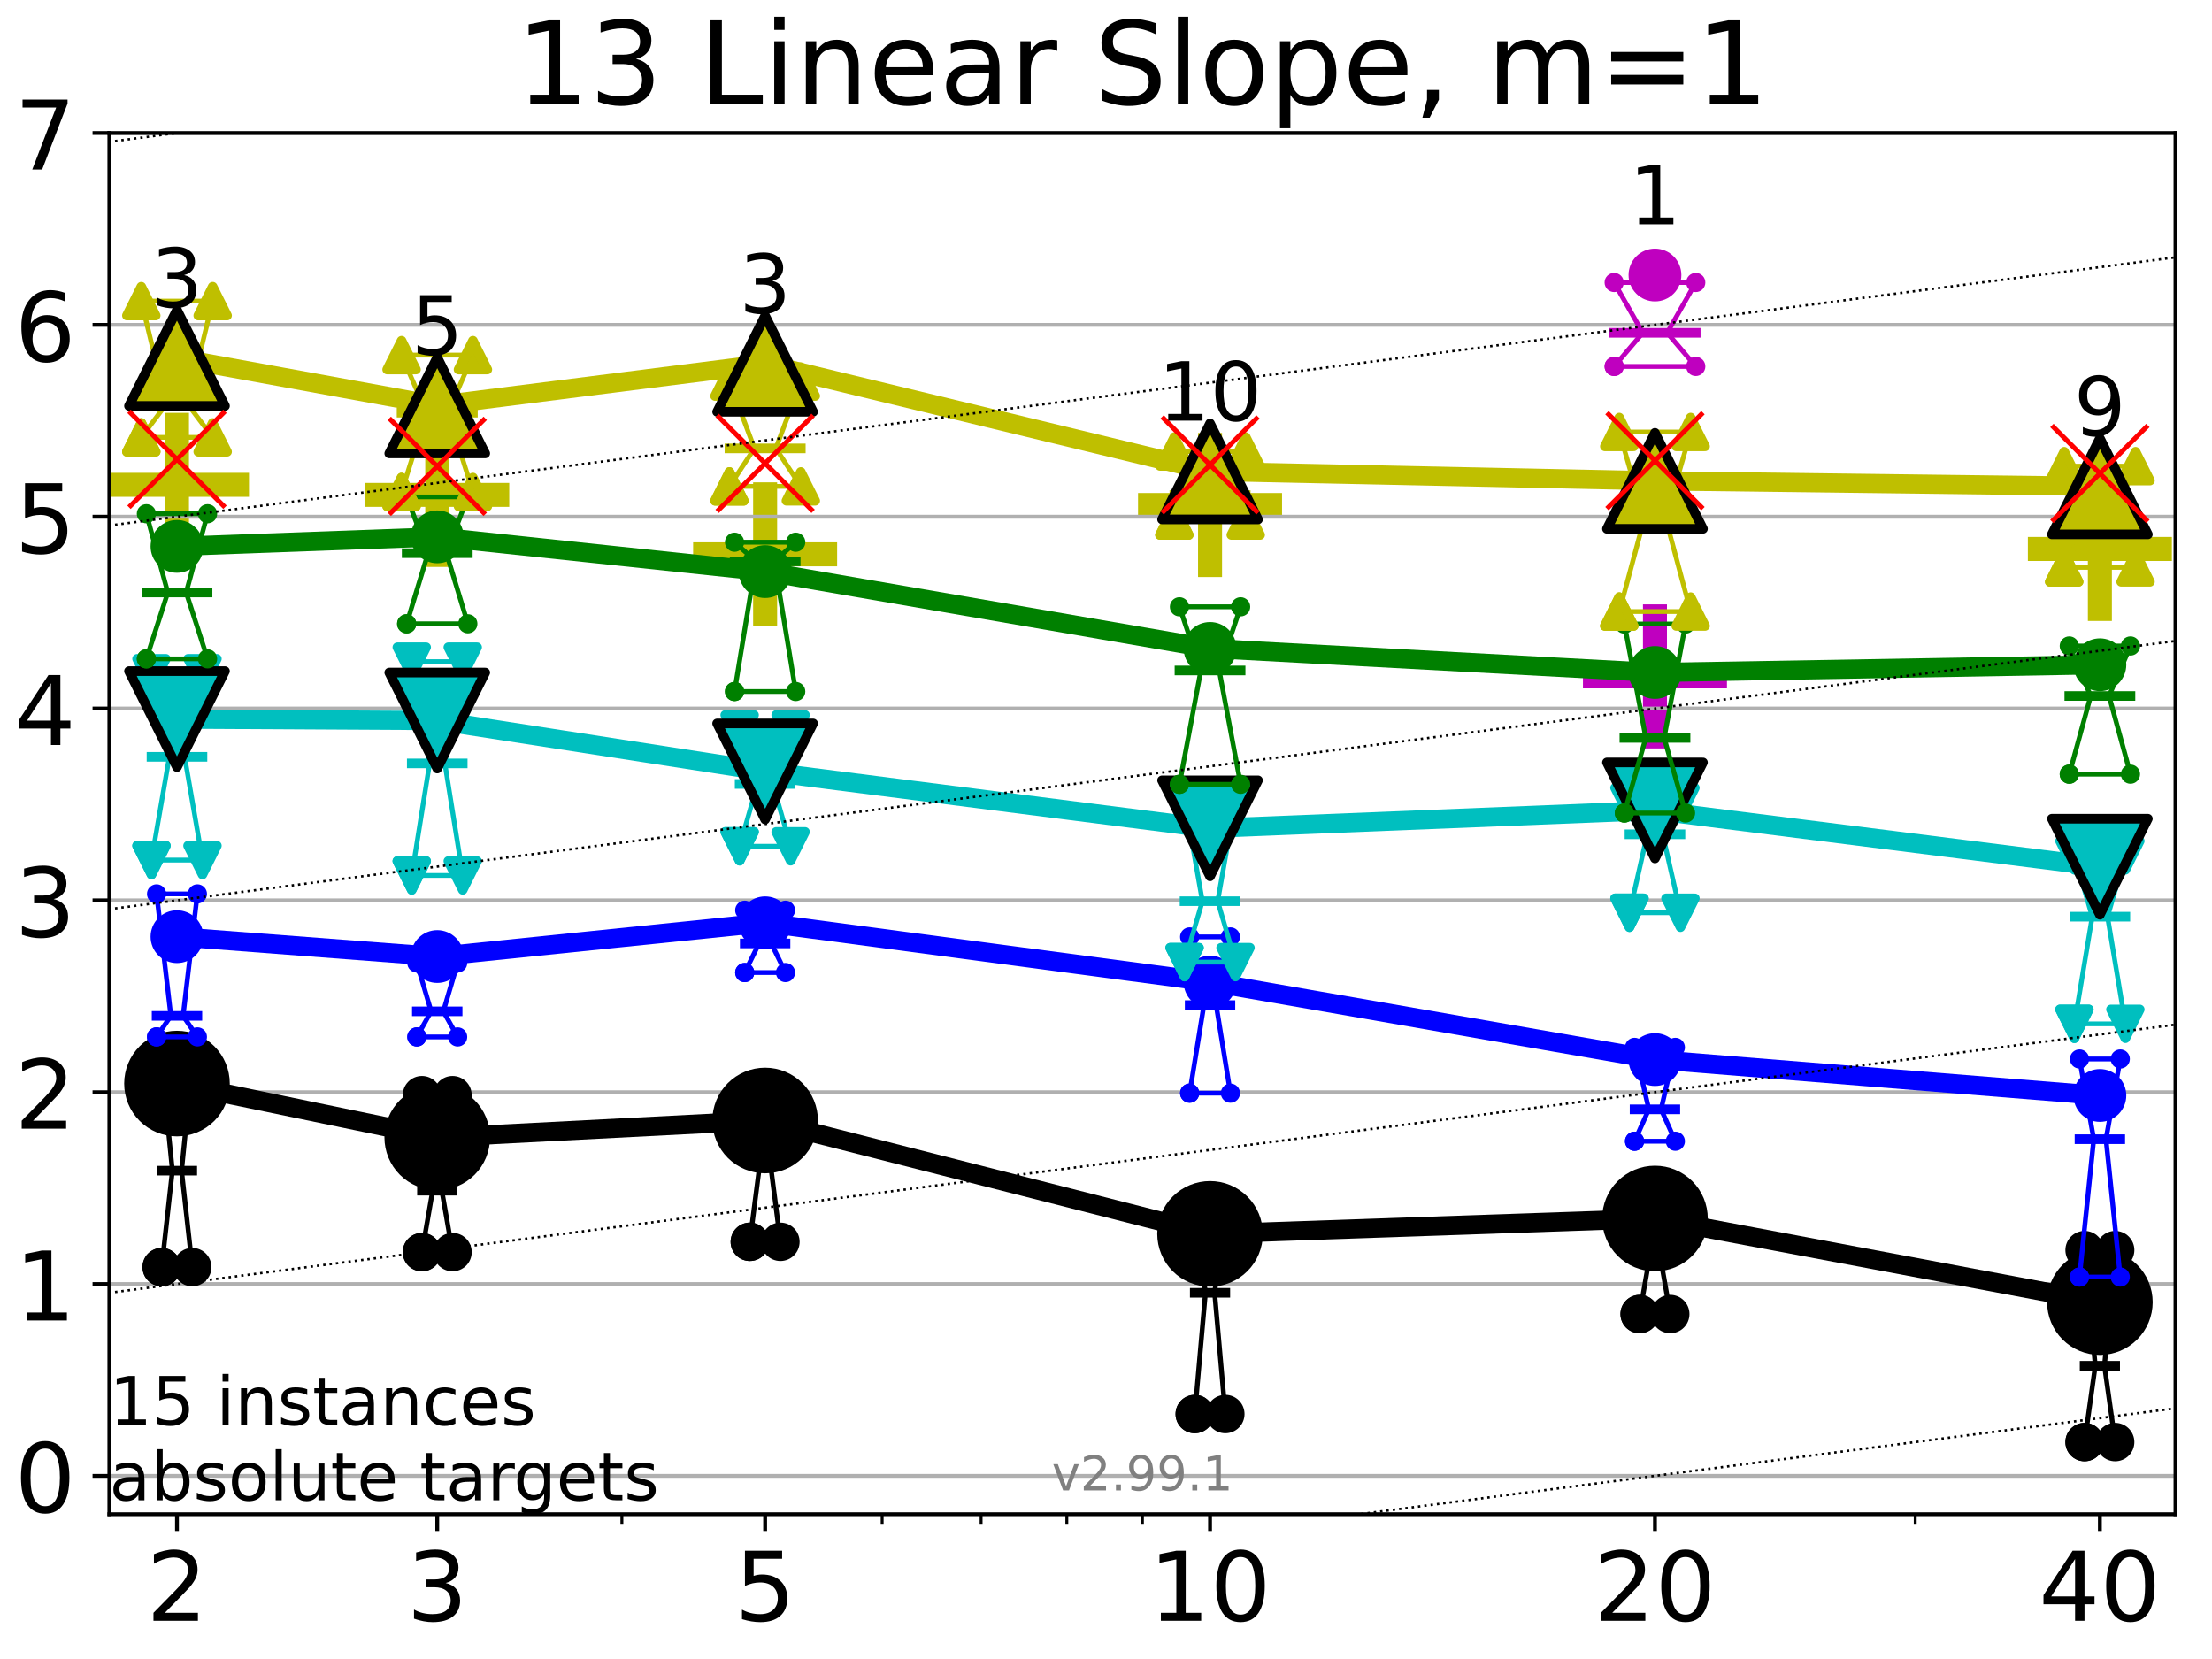 <?xml version="1.0" encoding="utf-8" standalone="no"?>
<!DOCTYPE svg PUBLIC "-//W3C//DTD SVG 1.1//EN"
  "http://www.w3.org/Graphics/SVG/1.1/DTD/svg11.dtd">
<!-- Created with matplotlib (https://matplotlib.org/) -->
<svg height="345.6pt" version="1.1" viewBox="0 0 460.8 345.6" width="460.8pt" xmlns="http://www.w3.org/2000/svg" xmlns:xlink="http://www.w3.org/1999/xlink">
 <defs>
  <style type="text/css">*{stroke-linecap:butt;stroke-linejoin:round;}</style>
 </defs>
 <g id="figure_1">
  <g id="patch_1">
   <path d="M 0 345.6 
L 460.8 345.6 
L 460.8 0 
L 0 0 
z
" style="fill:#ffffff;"/>
  </g>
  <g id="axes_1">
   <g id="patch_2">
    <path d="M 22.78 315.44 
L 453.192 315.44 
L 453.192 27.72 
L 22.78 27.72 
z
" style="fill:#ffffff;"/>
   </g>
   <g id="line2d_1">
    <defs>
     <path d="M -15 0 
L 15 0 
M 0 15 
L 0 -15 
" id="m2a9641aa0c" style="stroke:#bfbf00;stroke-width:5;"/>
    </defs>
    <g clip-path="url(#p5ad8b494b3)">
     <use style="fill:#bfbf00;stroke:#bfbf00;stroke-width:5;" x="36.868" xlink:href="#m2a9641aa0c" y="101.004"/>
    </g>
   </g>
   <g id="line2d_2">
    <g clip-path="url(#p5ad8b494b3)">
     <use style="fill:#bfbf00;stroke:#bfbf00;stroke-width:5;" x="91.085" xlink:href="#m2a9641aa0c" y="103.096"/>
    </g>
   </g>
   <g id="line2d_3">
    <g clip-path="url(#p5ad8b494b3)">
     <use style="fill:#bfbf00;stroke:#bfbf00;stroke-width:5;" x="159.39" xlink:href="#m2a9641aa0c" y="115.473"/>
    </g>
   </g>
   <g id="line2d_4">
    <g clip-path="url(#p5ad8b494b3)">
     <use style="fill:#bfbf00;stroke:#bfbf00;stroke-width:5;" x="252.074" xlink:href="#m2a9641aa0c" y="105.197"/>
    </g>
   </g>
   <g id="line2d_5">
    <defs>
     <path d="M -15 0 
L 15 0 
M 0 15 
L 0 -15 
" id="m23983ffbf8" style="stroke:#bf00bf;stroke-width:5;"/>
    </defs>
    <g clip-path="url(#p5ad8b494b3)">
     <use style="fill:#bf00bf;stroke:#bf00bf;stroke-width:5;" x="344.758" xlink:href="#m23983ffbf8" y="140.906"/>
    </g>
   </g>
   <g id="line2d_6">
    <g clip-path="url(#p5ad8b494b3)">
     <use style="fill:#bfbf00;stroke:#bfbf00;stroke-width:5;" x="437.443" xlink:href="#m2a9641aa0c" y="114.358"/>
    </g>
   </g>
   <g id="matplotlib.axis_1">
    <g id="xtick_1">
     <g id="line2d_7">
      <defs>
       <path d="M 0 0 
L 0 3.5 
" id="m8250394baf" style="stroke:#000000;stroke-width:0.8;"/>
      </defs>
      <g>
       <use style="stroke:#000000;stroke-width:0.8;" x="36.868" xlink:href="#m8250394baf" y="315.44"/>
      </g>
     </g>
     <g id="text_1">
      <!-- 2 -->
      <g transform="translate(30.506 337.637)scale(0.2 -0.2)">
       <defs>
        <path d="M 19.188 8.297 
L 53.609 8.297 
L 53.609 0 
L 7.328 0 
L 7.328 8.297 
Q 12.938 14.109 22.625 23.891 
Q 32.328 33.688 34.812 36.531 
Q 39.547 41.844 41.422 45.531 
Q 43.312 49.219 43.312 52.781 
Q 43.312 58.594 39.234 62.25 
Q 35.156 65.922 28.609 65.922 
Q 23.969 65.922 18.812 64.312 
Q 13.672 62.703 7.812 59.422 
L 7.812 69.391 
Q 13.766 71.781 18.938 73 
Q 24.125 74.219 28.422 74.219 
Q 39.75 74.219 46.484 68.547 
Q 53.219 62.891 53.219 53.422 
Q 53.219 48.922 51.531 44.891 
Q 49.859 40.875 45.406 35.406 
Q 44.188 33.984 37.641 27.219 
Q 31.109 20.453 19.188 8.297 
z
" id="DejaVuSans-50"/>
       </defs>
       <use xlink:href="#DejaVuSans-50"/>
      </g>
     </g>
    </g>
    <g id="xtick_2">
     <g id="line2d_8">
      <g>
       <use style="stroke:#000000;stroke-width:0.8;" x="91.085" xlink:href="#m8250394baf" y="315.44"/>
      </g>
     </g>
     <g id="text_2">
      <!-- 3 -->
      <g transform="translate(84.723 337.637)scale(0.2 -0.2)">
       <defs>
        <path d="M 40.578 39.312 
Q 47.656 37.797 51.625 33 
Q 55.609 28.219 55.609 21.188 
Q 55.609 10.406 48.188 4.484 
Q 40.766 -1.422 27.094 -1.422 
Q 22.516 -1.422 17.656 -0.516 
Q 12.797 0.391 7.625 2.203 
L 7.625 11.719 
Q 11.719 9.328 16.594 8.109 
Q 21.484 6.891 26.812 6.891 
Q 36.078 6.891 40.938 10.547 
Q 45.797 14.203 45.797 21.188 
Q 45.797 27.641 41.281 31.266 
Q 36.766 34.906 28.719 34.906 
L 20.219 34.906 
L 20.219 43.016 
L 29.109 43.016 
Q 36.375 43.016 40.234 45.922 
Q 44.094 48.828 44.094 54.297 
Q 44.094 59.906 40.109 62.906 
Q 36.141 65.922 28.719 65.922 
Q 24.656 65.922 20.016 65.031 
Q 15.375 64.156 9.812 62.312 
L 9.812 71.094 
Q 15.438 72.656 20.344 73.438 
Q 25.25 74.219 29.594 74.219 
Q 40.828 74.219 47.359 69.109 
Q 53.906 64.016 53.906 55.328 
Q 53.906 49.266 50.438 45.094 
Q 46.969 40.922 40.578 39.312 
z
" id="DejaVuSans-51"/>
       </defs>
       <use xlink:href="#DejaVuSans-51"/>
      </g>
     </g>
    </g>
    <g id="xtick_3">
     <g id="line2d_9">
      <g>
       <use style="stroke:#000000;stroke-width:0.8;" x="159.39" xlink:href="#m8250394baf" y="315.44"/>
      </g>
     </g>
     <g id="text_3">
      <!-- 5 -->
      <g transform="translate(153.028 337.637)scale(0.2 -0.2)">
       <defs>
        <path d="M 10.797 72.906 
L 49.516 72.906 
L 49.516 64.594 
L 19.828 64.594 
L 19.828 46.734 
Q 21.969 47.469 24.109 47.828 
Q 26.266 48.188 28.422 48.188 
Q 40.625 48.188 47.75 41.5 
Q 54.891 34.812 54.891 23.391 
Q 54.891 11.625 47.562 5.094 
Q 40.234 -1.422 26.906 -1.422 
Q 22.312 -1.422 17.547 -0.641 
Q 12.797 0.141 7.719 1.703 
L 7.719 11.625 
Q 12.109 9.234 16.797 8.062 
Q 21.484 6.891 26.703 6.891 
Q 35.156 6.891 40.078 11.328 
Q 45.016 15.766 45.016 23.391 
Q 45.016 31 40.078 35.438 
Q 35.156 39.891 26.703 39.891 
Q 22.75 39.891 18.812 39.016 
Q 14.891 38.141 10.797 36.281 
z
" id="DejaVuSans-53"/>
       </defs>
       <use xlink:href="#DejaVuSans-53"/>
      </g>
     </g>
    </g>
    <g id="xtick_4">
     <g id="line2d_10">
      <g>
       <use style="stroke:#000000;stroke-width:0.8;" x="252.074" xlink:href="#m8250394baf" y="315.44"/>
      </g>
     </g>
     <g id="text_4">
      <!-- 10 -->
      <g transform="translate(239.349 337.637)scale(0.2 -0.2)">
       <defs>
        <path d="M 12.406 8.297 
L 28.516 8.297 
L 28.516 63.922 
L 10.984 60.406 
L 10.984 69.391 
L 28.422 72.906 
L 38.281 72.906 
L 38.281 8.297 
L 54.391 8.297 
L 54.391 0 
L 12.406 0 
z
" id="DejaVuSans-49"/>
        <path d="M 31.781 66.406 
Q 24.172 66.406 20.328 58.906 
Q 16.5 51.422 16.5 36.375 
Q 16.5 21.391 20.328 13.891 
Q 24.172 6.391 31.781 6.391 
Q 39.453 6.391 43.281 13.891 
Q 47.125 21.391 47.125 36.375 
Q 47.125 51.422 43.281 58.906 
Q 39.453 66.406 31.781 66.406 
z
M 31.781 74.219 
Q 44.047 74.219 50.516 64.516 
Q 56.984 54.828 56.984 36.375 
Q 56.984 17.969 50.516 8.266 
Q 44.047 -1.422 31.781 -1.422 
Q 19.531 -1.422 13.062 8.266 
Q 6.594 17.969 6.594 36.375 
Q 6.594 54.828 13.062 64.516 
Q 19.531 74.219 31.781 74.219 
z
" id="DejaVuSans-48"/>
       </defs>
       <use xlink:href="#DejaVuSans-49"/>
       <use x="63.623" xlink:href="#DejaVuSans-48"/>
      </g>
     </g>
    </g>
    <g id="xtick_5">
     <g id="line2d_11">
      <g>
       <use style="stroke:#000000;stroke-width:0.8;" x="344.758" xlink:href="#m8250394baf" y="315.44"/>
      </g>
     </g>
     <g id="text_5">
      <!-- 20 -->
      <g transform="translate(332.033 337.637)scale(0.2 -0.2)">
       <use xlink:href="#DejaVuSans-50"/>
       <use x="63.623" xlink:href="#DejaVuSans-48"/>
      </g>
     </g>
    </g>
    <g id="xtick_6">
     <g id="line2d_12">
      <g>
       <use style="stroke:#000000;stroke-width:0.8;" x="437.443" xlink:href="#m8250394baf" y="315.44"/>
      </g>
     </g>
     <g id="text_6">
      <!-- 40 -->
      <g transform="translate(424.718 337.637)scale(0.2 -0.2)">
       <defs>
        <path d="M 37.797 64.312 
L 12.891 25.391 
L 37.797 25.391 
z
M 35.203 72.906 
L 47.609 72.906 
L 47.609 25.391 
L 58.016 25.391 
L 58.016 17.188 
L 47.609 17.188 
L 47.609 0 
L 37.797 0 
L 37.797 17.188 
L 4.891 17.188 
L 4.891 26.703 
z
" id="DejaVuSans-52"/>
       </defs>
       <use xlink:href="#DejaVuSans-52"/>
       <use x="63.623" xlink:href="#DejaVuSans-48"/>
      </g>
     </g>
    </g>
    <g id="xtick_7">
     <g id="line2d_13">
      <defs>
       <path d="M 0 0 
L 0 2 
" id="m6134dd55ca" style="stroke:#000000;stroke-width:0.6;"/>
      </defs>
      <g>
       <use style="stroke:#000000;stroke-width:0.6;" x="129.552" xlink:href="#m6134dd55ca" y="315.44"/>
      </g>
     </g>
    </g>
    <g id="xtick_8">
     <g id="line2d_14">
      <g>
       <use style="stroke:#000000;stroke-width:0.6;" x="183.769" xlink:href="#m6134dd55ca" y="315.44"/>
      </g>
     </g>
    </g>
    <g id="xtick_9">
     <g id="line2d_15">
      <g>
       <use style="stroke:#000000;stroke-width:0.6;" x="204.381" xlink:href="#m6134dd55ca" y="315.44"/>
      </g>
     </g>
    </g>
    <g id="xtick_10">
     <g id="line2d_16">
      <g>
       <use style="stroke:#000000;stroke-width:0.6;" x="222.237" xlink:href="#m6134dd55ca" y="315.44"/>
      </g>
     </g>
    </g>
    <g id="xtick_11">
     <g id="line2d_17">
      <g>
       <use style="stroke:#000000;stroke-width:0.6;" x="237.986" xlink:href="#m6134dd55ca" y="315.44"/>
      </g>
     </g>
    </g>
    <g id="xtick_12">
     <g id="line2d_18">
      <g>
       <use style="stroke:#000000;stroke-width:0.6;" x="398.975" xlink:href="#m6134dd55ca" y="315.44"/>
      </g>
     </g>
    </g>
   </g>
   <g id="matplotlib.axis_2">
    <g id="ytick_1">
     <g id="line2d_19">
      <path clip-path="url(#p5ad8b494b3)" d="M 22.78 307.448 
L 453.192 307.448 
" style="fill:none;stroke:#b0b0b0;stroke-linecap:square;stroke-width:0.8;"/>
     </g>
     <g id="line2d_20">
      <defs>
       <path d="M 0 0 
L -3.5 0 
" id="mbe1ed629f9" style="stroke:#000000;stroke-width:0.8;"/>
      </defs>
      <g>
       <use style="stroke:#000000;stroke-width:0.8;" x="22.78" xlink:href="#mbe1ed629f9" y="307.448"/>
      </g>
     </g>
     <g id="text_7">
      <!-- 0 -->
      <g transform="translate(3.055 315.046)scale(0.2 -0.2)">
       <use xlink:href="#DejaVuSans-48"/>
      </g>
     </g>
    </g>
    <g id="ytick_2">
     <g id="line2d_21">
      <path clip-path="url(#p5ad8b494b3)" d="M 22.78 267.487 
L 453.192 267.487 
" style="fill:none;stroke:#b0b0b0;stroke-linecap:square;stroke-width:0.8;"/>
     </g>
     <g id="line2d_22">
      <g>
       <use style="stroke:#000000;stroke-width:0.8;" x="22.78" xlink:href="#mbe1ed629f9" y="267.487"/>
      </g>
     </g>
     <g id="text_8">
      <!-- 1 -->
      <g transform="translate(3.055 275.085)scale(0.2 -0.2)">
       <use xlink:href="#DejaVuSans-49"/>
      </g>
     </g>
    </g>
    <g id="ytick_3">
     <g id="line2d_23">
      <path clip-path="url(#p5ad8b494b3)" d="M 22.78 227.526 
L 453.192 227.526 
" style="fill:none;stroke:#b0b0b0;stroke-linecap:square;stroke-width:0.8;"/>
     </g>
     <g id="line2d_24">
      <g>
       <use style="stroke:#000000;stroke-width:0.8;" x="22.78" xlink:href="#mbe1ed629f9" y="227.526"/>
      </g>
     </g>
     <g id="text_9">
      <!-- 2 -->
      <g transform="translate(3.055 235.124)scale(0.2 -0.2)">
       <use xlink:href="#DejaVuSans-50"/>
      </g>
     </g>
    </g>
    <g id="ytick_4">
     <g id="line2d_25">
      <path clip-path="url(#p5ad8b494b3)" d="M 22.78 187.564 
L 453.192 187.564 
" style="fill:none;stroke:#b0b0b0;stroke-linecap:square;stroke-width:0.8;"/>
     </g>
     <g id="line2d_26">
      <g>
       <use style="stroke:#000000;stroke-width:0.8;" x="22.78" xlink:href="#mbe1ed629f9" y="187.564"/>
      </g>
     </g>
     <g id="text_10">
      <!-- 3 -->
      <g transform="translate(3.055 195.163)scale(0.2 -0.2)">
       <use xlink:href="#DejaVuSans-51"/>
      </g>
     </g>
    </g>
    <g id="ytick_5">
     <g id="line2d_27">
      <path clip-path="url(#p5ad8b494b3)" d="M 22.78 147.603 
L 453.192 147.603 
" style="fill:none;stroke:#b0b0b0;stroke-linecap:square;stroke-width:0.8;"/>
     </g>
     <g id="line2d_28">
      <g>
       <use style="stroke:#000000;stroke-width:0.8;" x="22.78" xlink:href="#mbe1ed629f9" y="147.603"/>
      </g>
     </g>
     <g id="text_11">
      <!-- 4 -->
      <g transform="translate(3.055 155.202)scale(0.2 -0.2)">
       <use xlink:href="#DejaVuSans-52"/>
      </g>
     </g>
    </g>
    <g id="ytick_6">
     <g id="line2d_29">
      <path clip-path="url(#p5ad8b494b3)" d="M 22.78 107.642 
L 453.192 107.642 
" style="fill:none;stroke:#b0b0b0;stroke-linecap:square;stroke-width:0.8;"/>
     </g>
     <g id="line2d_30">
      <g>
       <use style="stroke:#000000;stroke-width:0.8;" x="22.78" xlink:href="#mbe1ed629f9" y="107.642"/>
      </g>
     </g>
     <g id="text_12">
      <!-- 5 -->
      <g transform="translate(3.055 115.241)scale(0.2 -0.2)">
       <use xlink:href="#DejaVuSans-53"/>
      </g>
     </g>
    </g>
    <g id="ytick_7">
     <g id="line2d_31">
      <path clip-path="url(#p5ad8b494b3)" d="M 22.78 67.681 
L 453.192 67.681 
" style="fill:none;stroke:#b0b0b0;stroke-linecap:square;stroke-width:0.8;"/>
     </g>
     <g id="line2d_32">
      <g>
       <use style="stroke:#000000;stroke-width:0.8;" x="22.78" xlink:href="#mbe1ed629f9" y="67.681"/>
      </g>
     </g>
     <g id="text_13">
      <!-- 6 -->
      <g transform="translate(3.055 75.28)scale(0.2 -0.2)">
       <defs>
        <path d="M 33.016 40.375 
Q 26.375 40.375 22.484 35.828 
Q 18.609 31.297 18.609 23.391 
Q 18.609 15.531 22.484 10.953 
Q 26.375 6.391 33.016 6.391 
Q 39.656 6.391 43.531 10.953 
Q 47.406 15.531 47.406 23.391 
Q 47.406 31.297 43.531 35.828 
Q 39.656 40.375 33.016 40.375 
z
M 52.594 71.297 
L 52.594 62.312 
Q 48.875 64.062 45.094 64.984 
Q 41.312 65.922 37.594 65.922 
Q 27.828 65.922 22.672 59.328 
Q 17.531 52.734 16.797 39.406 
Q 19.672 43.656 24.016 45.922 
Q 28.375 48.188 33.594 48.188 
Q 44.578 48.188 50.953 41.516 
Q 57.328 34.859 57.328 23.391 
Q 57.328 12.156 50.688 5.359 
Q 44.047 -1.422 33.016 -1.422 
Q 20.359 -1.422 13.672 8.266 
Q 6.984 17.969 6.984 36.375 
Q 6.984 53.656 15.188 63.938 
Q 23.391 74.219 37.203 74.219 
Q 40.922 74.219 44.703 73.484 
Q 48.484 72.75 52.594 71.297 
z
" id="DejaVuSans-54"/>
       </defs>
       <use xlink:href="#DejaVuSans-54"/>
      </g>
     </g>
    </g>
    <g id="ytick_8">
     <g id="line2d_33">
      <path clip-path="url(#p5ad8b494b3)" d="M 22.78 27.72 
L 453.192 27.72 
" style="fill:none;stroke:#b0b0b0;stroke-linecap:square;stroke-width:0.8;"/>
     </g>
     <g id="line2d_34">
      <g>
       <use style="stroke:#000000;stroke-width:0.8;" x="22.78" xlink:href="#mbe1ed629f9" y="27.72"/>
      </g>
     </g>
     <g id="text_14">
      <!-- 7 -->
      <g transform="translate(3.055 35.318)scale(0.2 -0.2)">
       <defs>
        <path d="M 8.203 72.906 
L 55.078 72.906 
L 55.078 68.703 
L 28.609 0 
L 18.312 0 
L 43.219 64.594 
L 8.203 64.594 
z
" id="DejaVuSans-55"/>
       </defs>
       <use xlink:href="#DejaVuSans-55"/>
      </g>
     </g>
    </g>
   </g>
   <g id="line2d_35">
    <path clip-path="url(#p5ad8b494b3)" d="M 33.682 263.965 
L 35.912 243.867 
L 33.682 221.532 
L 40.054 221.532 
L 37.824 243.867 
L 40.054 263.965 
L 33.682 263.965 
" style="fill:none;stroke:#000000;stroke-linecap:square;"/>
   </g>
   <g id="line2d_36">
    <path clip-path="url(#p5ad8b494b3)" d="M 33.682 263.965 
L 40.054 263.965 
L 40.054 221.532 
L 33.682 221.532 
L 33.682 263.965 
" style="fill:none;"/>
    <defs>
     <path d="M 0 3 
C 0.796 3 1.559 2.684 2.121 2.121 
C 2.684 1.559 3 0.796 3 0 
C 3 -0.796 2.684 -1.559 2.121 -2.121 
C 1.559 -2.684 0.796 -3 0 -3 
C -0.796 -3 -1.559 -2.684 -2.121 -2.121 
C -2.684 -1.559 -3 -0.796 -3 0 
C -3 0.796 -2.684 1.559 -2.121 2.121 
C -1.559 2.684 -0.796 3 0 3 
z
" id="m4a6d45c443" style="stroke:#000000;stroke-width:2;"/>
    </defs>
    <g clip-path="url(#p5ad8b494b3)">
     <use style="stroke:#000000;stroke-width:2;" x="33.682" xlink:href="#m4a6d45c443" y="263.965"/>
     <use style="stroke:#000000;stroke-width:2;" x="40.054" xlink:href="#m4a6d45c443" y="263.965"/>
     <use style="stroke:#000000;stroke-width:2;" x="40.054" xlink:href="#m4a6d45c443" y="221.532"/>
     <use style="stroke:#000000;stroke-width:2;" x="33.682" xlink:href="#m4a6d45c443" y="221.532"/>
     <use style="stroke:#000000;stroke-width:2;" x="33.682" xlink:href="#m4a6d45c443" y="263.965"/>
    </g>
   </g>
   <g id="line2d_37">
    <path clip-path="url(#p5ad8b494b3)" d="M 33.682 243.867 
L 40.054 243.867 
" style="fill:none;stroke:#000000;stroke-linecap:square;stroke-width:2;"/>
   </g>
   <g id="line2d_38">
    <path clip-path="url(#p5ad8b494b3)" d="M 87.899 260.84 
L 90.129 248.039 
L 87.899 228.144 
L 94.271 228.144 
L 92.041 248.039 
L 94.271 260.84 
L 87.899 260.84 
" style="fill:none;stroke:#000000;stroke-linecap:square;"/>
   </g>
   <g id="line2d_39">
    <path clip-path="url(#p5ad8b494b3)" d="M 87.899 260.84 
L 94.271 260.84 
L 94.271 228.144 
L 87.899 228.144 
L 87.899 260.84 
" style="fill:none;"/>
    <g clip-path="url(#p5ad8b494b3)">
     <use style="stroke:#000000;stroke-width:2;" x="87.899" xlink:href="#m4a6d45c443" y="260.84"/>
     <use style="stroke:#000000;stroke-width:2;" x="94.271" xlink:href="#m4a6d45c443" y="260.84"/>
     <use style="stroke:#000000;stroke-width:2;" x="94.271" xlink:href="#m4a6d45c443" y="228.144"/>
     <use style="stroke:#000000;stroke-width:2;" x="87.899" xlink:href="#m4a6d45c443" y="228.144"/>
     <use style="stroke:#000000;stroke-width:2;" x="87.899" xlink:href="#m4a6d45c443" y="260.84"/>
    </g>
   </g>
   <g id="line2d_40">
    <path clip-path="url(#p5ad8b494b3)" d="M 87.899 248.039 
L 94.271 248.039 
" style="fill:none;stroke:#000000;stroke-linecap:square;stroke-width:2;"/>
   </g>
   <g id="line2d_41">
    <path clip-path="url(#p5ad8b494b3)" d="M 156.204 258.691 
L 158.434 241.307 
L 156.204 227.613 
L 162.576 227.613 
L 160.346 241.307 
L 162.576 258.691 
L 156.204 258.691 
" style="fill:none;stroke:#000000;stroke-linecap:square;"/>
   </g>
   <g id="line2d_42">
    <path clip-path="url(#p5ad8b494b3)" d="M 156.204 258.691 
L 162.576 258.691 
L 162.576 227.613 
L 156.204 227.613 
L 156.204 258.691 
" style="fill:none;"/>
    <g clip-path="url(#p5ad8b494b3)">
     <use style="stroke:#000000;stroke-width:2;" x="156.204" xlink:href="#m4a6d45c443" y="258.691"/>
     <use style="stroke:#000000;stroke-width:2;" x="162.576" xlink:href="#m4a6d45c443" y="258.691"/>
     <use style="stroke:#000000;stroke-width:2;" x="162.576" xlink:href="#m4a6d45c443" y="227.613"/>
     <use style="stroke:#000000;stroke-width:2;" x="156.204" xlink:href="#m4a6d45c443" y="227.613"/>
     <use style="stroke:#000000;stroke-width:2;" x="156.204" xlink:href="#m4a6d45c443" y="258.691"/>
    </g>
   </g>
   <g id="line2d_43">
    <path clip-path="url(#p5ad8b494b3)" d="M 156.204 241.307 
L 162.576 241.307 
" style="fill:none;stroke:#000000;stroke-linecap:square;stroke-width:2;"/>
   </g>
   <g id="line2d_44">
    <path clip-path="url(#p5ad8b494b3)" d="M 248.888 294.572 
L 251.118 269.315 
L 248.888 251.072 
L 255.26 251.072 
L 253.03 269.315 
L 255.26 294.572 
L 248.888 294.572 
" style="fill:none;stroke:#000000;stroke-linecap:square;"/>
   </g>
   <g id="line2d_45">
    <path clip-path="url(#p5ad8b494b3)" d="M 248.888 294.572 
L 255.26 294.572 
L 255.26 251.072 
L 248.888 251.072 
L 248.888 294.572 
" style="fill:none;"/>
    <g clip-path="url(#p5ad8b494b3)">
     <use style="stroke:#000000;stroke-width:2;" x="248.888" xlink:href="#m4a6d45c443" y="294.572"/>
     <use style="stroke:#000000;stroke-width:2;" x="255.26" xlink:href="#m4a6d45c443" y="294.572"/>
     <use style="stroke:#000000;stroke-width:2;" x="255.26" xlink:href="#m4a6d45c443" y="251.072"/>
     <use style="stroke:#000000;stroke-width:2;" x="248.888" xlink:href="#m4a6d45c443" y="251.072"/>
     <use style="stroke:#000000;stroke-width:2;" x="248.888" xlink:href="#m4a6d45c443" y="294.572"/>
    </g>
   </g>
   <g id="line2d_46">
    <path clip-path="url(#p5ad8b494b3)" d="M 248.888 269.315 
L 255.26 269.315 
" style="fill:none;stroke:#000000;stroke-linecap:square;stroke-width:2;"/>
   </g>
   <g id="line2d_47">
    <path clip-path="url(#p5ad8b494b3)" d="M 341.572 273.739 
L 343.803 260.919 
L 341.572 247.95 
L 347.945 247.95 
L 345.714 260.919 
L 347.945 273.739 
L 341.572 273.739 
" style="fill:none;stroke:#000000;stroke-linecap:square;"/>
   </g>
   <g id="line2d_48">
    <path clip-path="url(#p5ad8b494b3)" d="M 341.572 273.739 
L 347.945 273.739 
L 347.945 247.95 
L 341.572 247.95 
L 341.572 273.739 
" style="fill:none;"/>
    <g clip-path="url(#p5ad8b494b3)">
     <use style="stroke:#000000;stroke-width:2;" x="341.572" xlink:href="#m4a6d45c443" y="273.739"/>
     <use style="stroke:#000000;stroke-width:2;" x="347.945" xlink:href="#m4a6d45c443" y="273.739"/>
     <use style="stroke:#000000;stroke-width:2;" x="347.945" xlink:href="#m4a6d45c443" y="247.95"/>
     <use style="stroke:#000000;stroke-width:2;" x="341.572" xlink:href="#m4a6d45c443" y="247.95"/>
     <use style="stroke:#000000;stroke-width:2;" x="341.572" xlink:href="#m4a6d45c443" y="273.739"/>
    </g>
   </g>
   <g id="line2d_49">
    <path clip-path="url(#p5ad8b494b3)" d="M 341.572 260.919 
L 347.945 260.919 
" style="fill:none;stroke:#000000;stroke-linecap:square;stroke-width:2;"/>
   </g>
   <g id="line2d_50">
    <path clip-path="url(#p5ad8b494b3)" d="M 434.257 300.411 
L 436.487 284.509 
L 434.257 260.421 
L 440.629 260.421 
L 438.398 284.509 
L 440.629 300.411 
L 434.257 300.411 
" style="fill:none;stroke:#000000;stroke-linecap:square;"/>
   </g>
   <g id="line2d_51">
    <path clip-path="url(#p5ad8b494b3)" d="M 434.257 300.411 
L 440.629 300.411 
L 440.629 260.421 
L 434.257 260.421 
L 434.257 300.411 
" style="fill:none;"/>
    <g clip-path="url(#p5ad8b494b3)">
     <use style="stroke:#000000;stroke-width:2;" x="434.257" xlink:href="#m4a6d45c443" y="300.411"/>
     <use style="stroke:#000000;stroke-width:2;" x="440.629" xlink:href="#m4a6d45c443" y="300.411"/>
     <use style="stroke:#000000;stroke-width:2;" x="440.629" xlink:href="#m4a6d45c443" y="260.421"/>
     <use style="stroke:#000000;stroke-width:2;" x="434.257" xlink:href="#m4a6d45c443" y="260.421"/>
     <use style="stroke:#000000;stroke-width:2;" x="434.257" xlink:href="#m4a6d45c443" y="300.411"/>
    </g>
   </g>
   <g id="line2d_52">
    <path clip-path="url(#p5ad8b494b3)" d="M 434.257 284.509 
L 440.629 284.509 
" style="fill:none;stroke:#000000;stroke-linecap:square;stroke-width:2;"/>
   </g>
   <g id="line2d_53">
    <path clip-path="url(#p5ad8b494b3)" d="M 36.868 225.725 
L 91.085 236.953 
" style="fill:none;stroke:#000000;stroke-linecap:square;stroke-width:4;"/>
   </g>
   <g id="line2d_54">
    <path clip-path="url(#p5ad8b494b3)" d="M 91.085 236.953 
L 159.39 233.421 
" style="fill:none;stroke:#000000;stroke-linecap:square;stroke-width:4;"/>
   </g>
   <g id="line2d_55">
    <path clip-path="url(#p5ad8b494b3)" d="M 159.39 233.421 
L 252.074 257.037 
" style="fill:none;stroke:#000000;stroke-linecap:square;stroke-width:4;"/>
   </g>
   <g id="line2d_56">
    <path clip-path="url(#p5ad8b494b3)" d="M 252.074 257.037 
L 344.758 253.835 
" style="fill:none;stroke:#000000;stroke-linecap:square;stroke-width:4;"/>
   </g>
   <g id="line2d_57">
    <path clip-path="url(#p5ad8b494b3)" d="M 344.758 253.835 
L 437.443 271.262 
" style="fill:none;stroke:#000000;stroke-linecap:square;stroke-width:4;"/>
   </g>
   <g id="line2d_58">
    <path clip-path="url(#p5ad8b494b3)" d="M 36.868 225.725 
L 91.085 236.953 
L 159.39 233.421 
L 252.074 257.037 
L 344.758 253.835 
L 437.443 271.262 
" style="fill:none;"/>
    <defs>
     <path d="M 0 10 
C 2.652 10 5.196 8.946 7.071 7.071 
C 8.946 5.196 10 2.652 10 0 
C 10 -2.652 8.946 -5.196 7.071 -7.071 
C 5.196 -8.946 2.652 -10 0 -10 
C -2.652 -10 -5.196 -8.946 -7.071 -7.071 
C -8.946 -5.196 -10 -2.652 -10 0 
C -10 2.652 -8.946 5.196 -7.071 7.071 
C -5.196 8.946 -2.652 10 0 10 
z
" id="mb88780a190" style="stroke:#000000;stroke-width:2;"/>
    </defs>
    <g clip-path="url(#p5ad8b494b3)">
     <use style="stroke:#000000;stroke-width:2;" x="36.868" xlink:href="#mb88780a190" y="225.725"/>
     <use style="stroke:#000000;stroke-width:2;" x="91.085" xlink:href="#mb88780a190" y="236.953"/>
     <use style="stroke:#000000;stroke-width:2;" x="159.39" xlink:href="#mb88780a190" y="233.421"/>
     <use style="stroke:#000000;stroke-width:2;" x="252.074" xlink:href="#mb88780a190" y="257.037"/>
     <use style="stroke:#000000;stroke-width:2;" x="344.758" xlink:href="#mb88780a190" y="253.835"/>
     <use style="stroke:#000000;stroke-width:2;" x="437.443" xlink:href="#mb88780a190" y="271.262"/>
    </g>
   </g>
   <g id="line2d_59">
    <path clip-path="url(#p5ad8b494b3)" d="M 32.62 216.002 
L 35.594 211.623 
L 32.62 186.217 
L 41.116 186.217 
L 38.143 211.623 
L 41.116 216.002 
L 32.62 216.002 
" style="fill:none;stroke:#0000ff;stroke-linecap:square;"/>
   </g>
   <g id="line2d_60">
    <path clip-path="url(#p5ad8b494b3)" d="M 32.62 216.002 
L 41.116 216.002 
L 41.116 186.217 
L 32.62 186.217 
L 32.62 216.002 
" style="fill:none;"/>
    <defs>
     <path d="M 0 1.5 
C 0.398 1.5 0.779 1.342 1.061 1.061 
C 1.342 0.779 1.5 0.398 1.5 0 
C 1.5 -0.398 1.342 -0.779 1.061 -1.061 
C 0.779 -1.342 0.398 -1.5 0 -1.5 
C -0.398 -1.5 -0.779 -1.342 -1.061 -1.061 
C -1.342 -0.779 -1.5 -0.398 -1.5 0 
C -1.5 0.398 -1.342 0.779 -1.061 1.061 
C -0.779 1.342 -0.398 1.5 0 1.5 
z
" id="m90e4f5ec6c" style="stroke:#0000ff;"/>
    </defs>
    <g clip-path="url(#p5ad8b494b3)">
     <use style="fill:#0000ff;stroke:#0000ff;" x="32.62" xlink:href="#m90e4f5ec6c" y="216.002"/>
     <use style="fill:#0000ff;stroke:#0000ff;" x="41.116" xlink:href="#m90e4f5ec6c" y="216.002"/>
     <use style="fill:#0000ff;stroke:#0000ff;" x="41.116" xlink:href="#m90e4f5ec6c" y="186.217"/>
     <use style="fill:#0000ff;stroke:#0000ff;" x="32.62" xlink:href="#m90e4f5ec6c" y="186.217"/>
     <use style="fill:#0000ff;stroke:#0000ff;" x="32.62" xlink:href="#m90e4f5ec6c" y="216.002"/>
    </g>
   </g>
   <g id="line2d_61">
    <path clip-path="url(#p5ad8b494b3)" d="M 32.62 211.623 
L 41.116 211.623 
" style="fill:none;stroke:#0000ff;stroke-linecap:square;stroke-width:2;"/>
   </g>
   <g id="line2d_62">
    <path clip-path="url(#p5ad8b494b3)" d="M 86.837 216.01 
L 89.811 210.678 
L 86.837 200.606 
L 95.333 200.606 
L 92.359 210.678 
L 95.333 216.01 
L 86.837 216.01 
" style="fill:none;stroke:#0000ff;stroke-linecap:square;"/>
   </g>
   <g id="line2d_63">
    <path clip-path="url(#p5ad8b494b3)" d="M 86.837 216.01 
L 95.333 216.01 
L 95.333 200.606 
L 86.837 200.606 
L 86.837 216.01 
" style="fill:none;"/>
    <g clip-path="url(#p5ad8b494b3)">
     <use style="fill:#0000ff;stroke:#0000ff;" x="86.837" xlink:href="#m90e4f5ec6c" y="216.01"/>
     <use style="fill:#0000ff;stroke:#0000ff;" x="95.333" xlink:href="#m90e4f5ec6c" y="216.01"/>
     <use style="fill:#0000ff;stroke:#0000ff;" x="95.333" xlink:href="#m90e4f5ec6c" y="200.606"/>
     <use style="fill:#0000ff;stroke:#0000ff;" x="86.837" xlink:href="#m90e4f5ec6c" y="200.606"/>
     <use style="fill:#0000ff;stroke:#0000ff;" x="86.837" xlink:href="#m90e4f5ec6c" y="216.01"/>
    </g>
   </g>
   <g id="line2d_64">
    <path clip-path="url(#p5ad8b494b3)" d="M 86.837 210.678 
L 95.333 210.678 
" style="fill:none;stroke:#0000ff;stroke-linecap:square;stroke-width:2;"/>
   </g>
   <g id="line2d_65">
    <path clip-path="url(#p5ad8b494b3)" d="M 155.142 202.599 
L 158.116 196.534 
L 155.142 189.618 
L 163.638 189.618 
L 160.665 196.534 
L 163.638 202.599 
L 155.142 202.599 
" style="fill:none;stroke:#0000ff;stroke-linecap:square;"/>
   </g>
   <g id="line2d_66">
    <path clip-path="url(#p5ad8b494b3)" d="M 155.142 202.599 
L 163.638 202.599 
L 163.638 189.618 
L 155.142 189.618 
L 155.142 202.599 
" style="fill:none;"/>
    <g clip-path="url(#p5ad8b494b3)">
     <use style="fill:#0000ff;stroke:#0000ff;" x="155.142" xlink:href="#m90e4f5ec6c" y="202.599"/>
     <use style="fill:#0000ff;stroke:#0000ff;" x="163.638" xlink:href="#m90e4f5ec6c" y="202.599"/>
     <use style="fill:#0000ff;stroke:#0000ff;" x="163.638" xlink:href="#m90e4f5ec6c" y="189.618"/>
     <use style="fill:#0000ff;stroke:#0000ff;" x="155.142" xlink:href="#m90e4f5ec6c" y="189.618"/>
     <use style="fill:#0000ff;stroke:#0000ff;" x="155.142" xlink:href="#m90e4f5ec6c" y="202.599"/>
    </g>
   </g>
   <g id="line2d_67">
    <path clip-path="url(#p5ad8b494b3)" d="M 155.142 196.534 
L 163.638 196.534 
" style="fill:none;stroke:#0000ff;stroke-linecap:square;stroke-width:2;"/>
   </g>
   <g id="line2d_68">
    <path clip-path="url(#p5ad8b494b3)" d="M 247.826 227.726 
L 250.8 209.374 
L 247.826 195.171 
L 256.322 195.171 
L 253.349 209.374 
L 256.322 227.726 
L 247.826 227.726 
" style="fill:none;stroke:#0000ff;stroke-linecap:square;"/>
   </g>
   <g id="line2d_69">
    <path clip-path="url(#p5ad8b494b3)" d="M 247.826 227.726 
L 256.322 227.726 
L 256.322 195.171 
L 247.826 195.171 
L 247.826 227.726 
" style="fill:none;"/>
    <g clip-path="url(#p5ad8b494b3)">
     <use style="fill:#0000ff;stroke:#0000ff;" x="247.826" xlink:href="#m90e4f5ec6c" y="227.726"/>
     <use style="fill:#0000ff;stroke:#0000ff;" x="256.322" xlink:href="#m90e4f5ec6c" y="227.726"/>
     <use style="fill:#0000ff;stroke:#0000ff;" x="256.322" xlink:href="#m90e4f5ec6c" y="195.171"/>
     <use style="fill:#0000ff;stroke:#0000ff;" x="247.826" xlink:href="#m90e4f5ec6c" y="195.171"/>
     <use style="fill:#0000ff;stroke:#0000ff;" x="247.826" xlink:href="#m90e4f5ec6c" y="227.726"/>
    </g>
   </g>
   <g id="line2d_70">
    <path clip-path="url(#p5ad8b494b3)" d="M 247.826 209.374 
L 256.322 209.374 
" style="fill:none;stroke:#0000ff;stroke-linecap:square;stroke-width:2;"/>
   </g>
   <g id="line2d_71">
    <path clip-path="url(#p5ad8b494b3)" d="M 340.51 237.736 
L 343.484 231.097 
L 340.51 218.189 
L 349.007 218.189 
L 346.033 231.097 
L 349.007 237.736 
L 340.51 237.736 
" style="fill:none;stroke:#0000ff;stroke-linecap:square;"/>
   </g>
   <g id="line2d_72">
    <path clip-path="url(#p5ad8b494b3)" d="M 340.51 237.736 
L 349.007 237.736 
L 349.007 218.189 
L 340.51 218.189 
L 340.51 237.736 
" style="fill:none;"/>
    <g clip-path="url(#p5ad8b494b3)">
     <use style="fill:#0000ff;stroke:#0000ff;" x="340.51" xlink:href="#m90e4f5ec6c" y="237.736"/>
     <use style="fill:#0000ff;stroke:#0000ff;" x="349.007" xlink:href="#m90e4f5ec6c" y="237.736"/>
     <use style="fill:#0000ff;stroke:#0000ff;" x="349.007" xlink:href="#m90e4f5ec6c" y="218.189"/>
     <use style="fill:#0000ff;stroke:#0000ff;" x="340.51" xlink:href="#m90e4f5ec6c" y="218.189"/>
     <use style="fill:#0000ff;stroke:#0000ff;" x="340.51" xlink:href="#m90e4f5ec6c" y="237.736"/>
    </g>
   </g>
   <g id="line2d_73">
    <path clip-path="url(#p5ad8b494b3)" d="M 340.51 231.097 
L 349.007 231.097 
" style="fill:none;stroke:#0000ff;stroke-linecap:square;stroke-width:2;"/>
   </g>
   <g id="line2d_74">
    <path clip-path="url(#p5ad8b494b3)" d="M 433.195 266.031 
L 436.168 237.312 
L 433.195 220.606 
L 441.691 220.606 
L 438.717 237.312 
L 441.691 266.031 
L 433.195 266.031 
" style="fill:none;stroke:#0000ff;stroke-linecap:square;"/>
   </g>
   <g id="line2d_75">
    <path clip-path="url(#p5ad8b494b3)" d="M 433.195 266.031 
L 441.691 266.031 
L 441.691 220.606 
L 433.195 220.606 
L 433.195 266.031 
" style="fill:none;"/>
    <g clip-path="url(#p5ad8b494b3)">
     <use style="fill:#0000ff;stroke:#0000ff;" x="433.195" xlink:href="#m90e4f5ec6c" y="266.031"/>
     <use style="fill:#0000ff;stroke:#0000ff;" x="441.691" xlink:href="#m90e4f5ec6c" y="266.031"/>
     <use style="fill:#0000ff;stroke:#0000ff;" x="441.691" xlink:href="#m90e4f5ec6c" y="220.606"/>
     <use style="fill:#0000ff;stroke:#0000ff;" x="433.195" xlink:href="#m90e4f5ec6c" y="220.606"/>
     <use style="fill:#0000ff;stroke:#0000ff;" x="433.195" xlink:href="#m90e4f5ec6c" y="266.031"/>
    </g>
   </g>
   <g id="line2d_76">
    <path clip-path="url(#p5ad8b494b3)" d="M 433.195 237.312 
L 441.691 237.312 
" style="fill:none;stroke:#0000ff;stroke-linecap:square;stroke-width:2;"/>
   </g>
   <g id="line2d_77">
    <path clip-path="url(#p5ad8b494b3)" d="M 36.868 195.126 
L 91.085 199.261 
" style="fill:none;stroke:#0000ff;stroke-linecap:square;stroke-width:4;"/>
   </g>
   <g id="line2d_78">
    <path clip-path="url(#p5ad8b494b3)" d="M 91.085 199.261 
L 159.39 192.239 
" style="fill:none;stroke:#0000ff;stroke-linecap:square;stroke-width:4;"/>
   </g>
   <g id="line2d_79">
    <path clip-path="url(#p5ad8b494b3)" d="M 159.39 192.239 
L 252.074 204.58 
" style="fill:none;stroke:#0000ff;stroke-linecap:square;stroke-width:4;"/>
   </g>
   <g id="line2d_80">
    <path clip-path="url(#p5ad8b494b3)" d="M 252.074 204.58 
L 344.758 220.73 
" style="fill:none;stroke:#0000ff;stroke-linecap:square;stroke-width:4;"/>
   </g>
   <g id="line2d_81">
    <path clip-path="url(#p5ad8b494b3)" d="M 344.758 220.73 
L 437.443 228.203 
" style="fill:none;stroke:#0000ff;stroke-linecap:square;stroke-width:4;"/>
   </g>
   <g id="line2d_82">
    <path clip-path="url(#p5ad8b494b3)" d="M 36.868 195.126 
L 91.085 199.261 
L 159.39 192.239 
L 252.074 204.58 
L 344.758 220.73 
L 437.443 228.203 
" style="fill:none;"/>
    <defs>
     <path d="M 0 5 
C 1.326 5 2.598 4.473 3.536 3.536 
C 4.473 2.598 5 1.326 5 0 
C 5 -1.326 4.473 -2.598 3.536 -3.536 
C 2.598 -4.473 1.326 -5 0 -5 
C -1.326 -5 -2.598 -4.473 -3.536 -3.536 
C -4.473 -2.598 -5 -1.326 -5 0 
C -5 1.326 -4.473 2.598 -3.536 3.536 
C -2.598 4.473 -1.326 5 0 5 
z
" id="mf54c17a102" style="stroke:#0000ff;"/>
    </defs>
    <g clip-path="url(#p5ad8b494b3)">
     <use style="fill:#0000ff;stroke:#0000ff;" x="36.868" xlink:href="#mf54c17a102" y="195.126"/>
     <use style="fill:#0000ff;stroke:#0000ff;" x="91.085" xlink:href="#mf54c17a102" y="199.261"/>
     <use style="fill:#0000ff;stroke:#0000ff;" x="159.39" xlink:href="#mf54c17a102" y="192.239"/>
     <use style="fill:#0000ff;stroke:#0000ff;" x="252.074" xlink:href="#mf54c17a102" y="204.58"/>
     <use style="fill:#0000ff;stroke:#0000ff;" x="344.758" xlink:href="#mf54c17a102" y="220.73"/>
     <use style="fill:#0000ff;stroke:#0000ff;" x="437.443" xlink:href="#mf54c17a102" y="228.203"/>
    </g>
   </g>
   <g id="line2d_83">
    <path clip-path="url(#p5ad8b494b3)" d="M 31.558 179.171 
L 35.275 157.657 
L 31.558 140.249 
L 42.178 140.249 
L 38.461 157.657 
L 42.178 179.171 
L 31.558 179.171 
" style="fill:none;stroke:#00bfbf;stroke-linecap:square;"/>
   </g>
   <g id="line2d_84">
    <path clip-path="url(#p5ad8b494b3)" d="M 31.558 179.171 
L 42.178 179.171 
L 42.178 140.249 
L 31.558 140.249 
L 31.558 179.171 
" style="fill:none;"/>
    <defs>
     <path d="M -0 3 
L 3 -3 
L -3 -3 
z
" id="m410f0ecd61" style="stroke:#00bfbf;stroke-linejoin:miter;stroke-width:2;"/>
    </defs>
    <g clip-path="url(#p5ad8b494b3)">
     <use style="fill:#00bfbf;stroke:#00bfbf;stroke-linejoin:miter;stroke-width:2;" x="31.558" xlink:href="#m410f0ecd61" y="179.171"/>
     <use style="fill:#00bfbf;stroke:#00bfbf;stroke-linejoin:miter;stroke-width:2;" x="42.178" xlink:href="#m410f0ecd61" y="179.171"/>
     <use style="fill:#00bfbf;stroke:#00bfbf;stroke-linejoin:miter;stroke-width:2;" x="42.178" xlink:href="#m410f0ecd61" y="140.249"/>
     <use style="fill:#00bfbf;stroke:#00bfbf;stroke-linejoin:miter;stroke-width:2;" x="31.558" xlink:href="#m410f0ecd61" y="140.249"/>
     <use style="fill:#00bfbf;stroke:#00bfbf;stroke-linejoin:miter;stroke-width:2;" x="31.558" xlink:href="#m410f0ecd61" y="179.171"/>
    </g>
   </g>
   <g id="line2d_85">
    <path clip-path="url(#p5ad8b494b3)" d="M 31.558 157.657 
L 42.178 157.657 
" style="fill:none;stroke:#00bfbf;stroke-linecap:square;stroke-width:2;"/>
   </g>
   <g id="line2d_86">
    <path clip-path="url(#p5ad8b494b3)" d="M 85.775 182.375 
L 89.492 159.032 
L 85.775 137.833 
L 96.395 137.833 
L 92.678 159.032 
L 96.395 182.375 
L 85.775 182.375 
" style="fill:none;stroke:#00bfbf;stroke-linecap:square;"/>
   </g>
   <g id="line2d_87">
    <path clip-path="url(#p5ad8b494b3)" d="M 85.775 182.375 
L 96.395 182.375 
L 96.395 137.833 
L 85.775 137.833 
L 85.775 182.375 
" style="fill:none;"/>
    <g clip-path="url(#p5ad8b494b3)">
     <use style="fill:#00bfbf;stroke:#00bfbf;stroke-linejoin:miter;stroke-width:2;" x="85.775" xlink:href="#m410f0ecd61" y="182.375"/>
     <use style="fill:#00bfbf;stroke:#00bfbf;stroke-linejoin:miter;stroke-width:2;" x="96.395" xlink:href="#m410f0ecd61" y="182.375"/>
     <use style="fill:#00bfbf;stroke:#00bfbf;stroke-linejoin:miter;stroke-width:2;" x="96.395" xlink:href="#m410f0ecd61" y="137.833"/>
     <use style="fill:#00bfbf;stroke:#00bfbf;stroke-linejoin:miter;stroke-width:2;" x="85.775" xlink:href="#m410f0ecd61" y="137.833"/>
     <use style="fill:#00bfbf;stroke:#00bfbf;stroke-linejoin:miter;stroke-width:2;" x="85.775" xlink:href="#m410f0ecd61" y="182.375"/>
    </g>
   </g>
   <g id="line2d_88">
    <path clip-path="url(#p5ad8b494b3)" d="M 85.775 159.032 
L 96.395 159.032 
" style="fill:none;stroke:#00bfbf;stroke-linecap:square;stroke-width:2;"/>
   </g>
   <g id="line2d_89">
    <path clip-path="url(#p5ad8b494b3)" d="M 154.08 176.298 
L 157.797 163.309 
L 154.08 151.945 
L 164.7 151.945 
L 160.983 163.309 
L 164.7 176.298 
L 154.08 176.298 
" style="fill:none;stroke:#00bfbf;stroke-linecap:square;"/>
   </g>
   <g id="line2d_90">
    <path clip-path="url(#p5ad8b494b3)" d="M 154.08 176.298 
L 164.7 176.298 
L 164.7 151.945 
L 154.08 151.945 
L 154.08 176.298 
" style="fill:none;"/>
    <g clip-path="url(#p5ad8b494b3)">
     <use style="fill:#00bfbf;stroke:#00bfbf;stroke-linejoin:miter;stroke-width:2;" x="154.08" xlink:href="#m410f0ecd61" y="176.298"/>
     <use style="fill:#00bfbf;stroke:#00bfbf;stroke-linejoin:miter;stroke-width:2;" x="164.7" xlink:href="#m410f0ecd61" y="176.298"/>
     <use style="fill:#00bfbf;stroke:#00bfbf;stroke-linejoin:miter;stroke-width:2;" x="164.7" xlink:href="#m410f0ecd61" y="151.945"/>
     <use style="fill:#00bfbf;stroke:#00bfbf;stroke-linejoin:miter;stroke-width:2;" x="154.08" xlink:href="#m410f0ecd61" y="151.945"/>
     <use style="fill:#00bfbf;stroke:#00bfbf;stroke-linejoin:miter;stroke-width:2;" x="154.08" xlink:href="#m410f0ecd61" y="176.298"/>
    </g>
   </g>
   <g id="line2d_91">
    <path clip-path="url(#p5ad8b494b3)" d="M 154.08 163.309 
L 164.7 163.309 
" style="fill:none;stroke:#00bfbf;stroke-linecap:square;stroke-width:2;"/>
   </g>
   <g id="line2d_92">
    <path clip-path="url(#p5ad8b494b3)" d="M 246.764 200.428 
L 250.481 187.735 
L 246.764 166.682 
L 257.384 166.682 
L 253.667 187.735 
L 257.384 200.428 
L 246.764 200.428 
" style="fill:none;stroke:#00bfbf;stroke-linecap:square;"/>
   </g>
   <g id="line2d_93">
    <path clip-path="url(#p5ad8b494b3)" d="M 246.764 200.428 
L 257.384 200.428 
L 257.384 166.682 
L 246.764 166.682 
L 246.764 200.428 
" style="fill:none;"/>
    <g clip-path="url(#p5ad8b494b3)">
     <use style="fill:#00bfbf;stroke:#00bfbf;stroke-linejoin:miter;stroke-width:2;" x="246.764" xlink:href="#m410f0ecd61" y="200.428"/>
     <use style="fill:#00bfbf;stroke:#00bfbf;stroke-linejoin:miter;stroke-width:2;" x="257.384" xlink:href="#m410f0ecd61" y="200.428"/>
     <use style="fill:#00bfbf;stroke:#00bfbf;stroke-linejoin:miter;stroke-width:2;" x="257.384" xlink:href="#m410f0ecd61" y="166.682"/>
     <use style="fill:#00bfbf;stroke:#00bfbf;stroke-linejoin:miter;stroke-width:2;" x="246.764" xlink:href="#m410f0ecd61" y="166.682"/>
     <use style="fill:#00bfbf;stroke:#00bfbf;stroke-linejoin:miter;stroke-width:2;" x="246.764" xlink:href="#m410f0ecd61" y="200.428"/>
    </g>
   </g>
   <g id="line2d_94">
    <path clip-path="url(#p5ad8b494b3)" d="M 246.764 187.735 
L 257.384 187.735 
" style="fill:none;stroke:#00bfbf;stroke-linecap:square;stroke-width:2;"/>
   </g>
   <g id="line2d_95">
    <path clip-path="url(#p5ad8b494b3)" d="M 339.448 190.141 
L 343.165 173.794 
L 339.448 167.125 
L 350.069 167.125 
L 346.352 173.794 
L 350.069 190.141 
L 339.448 190.141 
" style="fill:none;stroke:#00bfbf;stroke-linecap:square;"/>
   </g>
   <g id="line2d_96">
    <path clip-path="url(#p5ad8b494b3)" d="M 339.448 190.141 
L 350.069 190.141 
L 350.069 167.125 
L 339.448 167.125 
L 339.448 190.141 
" style="fill:none;"/>
    <g clip-path="url(#p5ad8b494b3)">
     <use style="fill:#00bfbf;stroke:#00bfbf;stroke-linejoin:miter;stroke-width:2;" x="339.448" xlink:href="#m410f0ecd61" y="190.141"/>
     <use style="fill:#00bfbf;stroke:#00bfbf;stroke-linejoin:miter;stroke-width:2;" x="350.069" xlink:href="#m410f0ecd61" y="190.141"/>
     <use style="fill:#00bfbf;stroke:#00bfbf;stroke-linejoin:miter;stroke-width:2;" x="350.069" xlink:href="#m410f0ecd61" y="167.125"/>
     <use style="fill:#00bfbf;stroke:#00bfbf;stroke-linejoin:miter;stroke-width:2;" x="339.448" xlink:href="#m410f0ecd61" y="167.125"/>
     <use style="fill:#00bfbf;stroke:#00bfbf;stroke-linejoin:miter;stroke-width:2;" x="339.448" xlink:href="#m410f0ecd61" y="190.141"/>
    </g>
   </g>
   <g id="line2d_97">
    <path clip-path="url(#p5ad8b494b3)" d="M 339.448 173.794 
L 350.069 173.794 
" style="fill:none;stroke:#00bfbf;stroke-linecap:square;stroke-width:2;"/>
   </g>
   <g id="line2d_98">
    <path clip-path="url(#p5ad8b494b3)" d="M 432.132 213.285 
L 435.85 190.964 
L 432.132 178.194 
L 442.753 178.194 
L 439.036 190.964 
L 442.753 213.285 
L 432.132 213.285 
" style="fill:none;stroke:#00bfbf;stroke-linecap:square;"/>
   </g>
   <g id="line2d_99">
    <path clip-path="url(#p5ad8b494b3)" d="M 432.132 213.285 
L 442.753 213.285 
L 442.753 178.194 
L 432.132 178.194 
L 432.132 213.285 
" style="fill:none;"/>
    <g clip-path="url(#p5ad8b494b3)">
     <use style="fill:#00bfbf;stroke:#00bfbf;stroke-linejoin:miter;stroke-width:2;" x="432.132" xlink:href="#m410f0ecd61" y="213.285"/>
     <use style="fill:#00bfbf;stroke:#00bfbf;stroke-linejoin:miter;stroke-width:2;" x="442.753" xlink:href="#m410f0ecd61" y="213.285"/>
     <use style="fill:#00bfbf;stroke:#00bfbf;stroke-linejoin:miter;stroke-width:2;" x="442.753" xlink:href="#m410f0ecd61" y="178.194"/>
     <use style="fill:#00bfbf;stroke:#00bfbf;stroke-linejoin:miter;stroke-width:2;" x="432.132" xlink:href="#m410f0ecd61" y="178.194"/>
     <use style="fill:#00bfbf;stroke:#00bfbf;stroke-linejoin:miter;stroke-width:2;" x="432.132" xlink:href="#m410f0ecd61" y="213.285"/>
    </g>
   </g>
   <g id="line2d_100">
    <path clip-path="url(#p5ad8b494b3)" d="M 432.132 190.964 
L 442.753 190.964 
" style="fill:none;stroke:#00bfbf;stroke-linecap:square;stroke-width:2;"/>
   </g>
   <g id="line2d_101">
    <path clip-path="url(#p5ad8b494b3)" d="M 36.868 149.807 
L 91.085 150.105 
" style="fill:none;stroke:#00bfbf;stroke-linecap:square;stroke-width:4;"/>
   </g>
   <g id="line2d_102">
    <path clip-path="url(#p5ad8b494b3)" d="M 91.085 150.105 
L 159.39 160.706 
" style="fill:none;stroke:#00bfbf;stroke-linecap:square;stroke-width:4;"/>
   </g>
   <g id="line2d_103">
    <path clip-path="url(#p5ad8b494b3)" d="M 159.39 160.706 
L 252.074 172.558 
" style="fill:none;stroke:#00bfbf;stroke-linecap:square;stroke-width:4;"/>
   </g>
   <g id="line2d_104">
    <path clip-path="url(#p5ad8b494b3)" d="M 252.074 172.558 
L 344.758 168.829 
" style="fill:none;stroke:#00bfbf;stroke-linecap:square;stroke-width:4;"/>
   </g>
   <g id="line2d_105">
    <path clip-path="url(#p5ad8b494b3)" d="M 344.758 168.829 
L 437.443 180.551 
" style="fill:none;stroke:#00bfbf;stroke-linecap:square;stroke-width:4;"/>
   </g>
   <g id="line2d_106">
    <path clip-path="url(#p5ad8b494b3)" d="M 36.868 149.807 
L 91.085 150.105 
L 159.39 160.706 
L 252.074 172.558 
L 344.758 168.829 
L 437.443 180.551 
" style="fill:none;"/>
    <defs>
     <path d="M -0 10 
L 10 -10 
L -10 -10 
z
" id="m08d29e22aa" style="stroke:#000000;stroke-linejoin:miter;stroke-width:2;"/>
    </defs>
    <g clip-path="url(#p5ad8b494b3)">
     <use style="fill:#00bfbf;stroke:#000000;stroke-linejoin:miter;stroke-width:2;" x="36.868" xlink:href="#m08d29e22aa" y="149.807"/>
     <use style="fill:#00bfbf;stroke:#000000;stroke-linejoin:miter;stroke-width:2;" x="91.085" xlink:href="#m08d29e22aa" y="150.105"/>
     <use style="fill:#00bfbf;stroke:#000000;stroke-linejoin:miter;stroke-width:2;" x="159.39" xlink:href="#m08d29e22aa" y="160.706"/>
     <use style="fill:#00bfbf;stroke:#000000;stroke-linejoin:miter;stroke-width:2;" x="252.074" xlink:href="#m08d29e22aa" y="172.558"/>
     <use style="fill:#00bfbf;stroke:#000000;stroke-linejoin:miter;stroke-width:2;" x="344.758" xlink:href="#m08d29e22aa" y="168.829"/>
     <use style="fill:#00bfbf;stroke:#000000;stroke-linejoin:miter;stroke-width:2;" x="437.443" xlink:href="#m08d29e22aa" y="180.551"/>
    </g>
   </g>
   <g id="line2d_107">
    <path clip-path="url(#p5ad8b494b3)" d="M 30.496 137.252 
L 34.957 123.429 
L 30.496 107.021 
L 43.24 107.021 
L 38.78 123.429 
L 43.24 137.252 
L 30.496 137.252 
" style="fill:none;stroke:#008000;stroke-linecap:square;"/>
   </g>
   <g id="line2d_108">
    <path clip-path="url(#p5ad8b494b3)" d="M 30.496 137.252 
L 43.24 137.252 
L 43.24 107.021 
L 30.496 107.021 
L 30.496 137.252 
" style="fill:none;"/>
    <defs>
     <path d="M 0 1.5 
C 0.398 1.5 0.779 1.342 1.061 1.061 
C 1.342 0.779 1.5 0.398 1.5 0 
C 1.5 -0.398 1.342 -0.779 1.061 -1.061 
C 0.779 -1.342 0.398 -1.5 0 -1.5 
C -0.398 -1.5 -0.779 -1.342 -1.061 -1.061 
C -1.342 -0.779 -1.5 -0.398 -1.5 0 
C -1.5 0.398 -1.342 0.779 -1.061 1.061 
C -0.779 1.342 -0.398 1.5 0 1.5 
z
" id="m4de8a02108" style="stroke:#008000;"/>
    </defs>
    <g clip-path="url(#p5ad8b494b3)">
     <use style="fill:#008000;stroke:#008000;" x="30.496" xlink:href="#m4de8a02108" y="137.252"/>
     <use style="fill:#008000;stroke:#008000;" x="43.24" xlink:href="#m4de8a02108" y="137.252"/>
     <use style="fill:#008000;stroke:#008000;" x="43.24" xlink:href="#m4de8a02108" y="107.021"/>
     <use style="fill:#008000;stroke:#008000;" x="30.496" xlink:href="#m4de8a02108" y="107.021"/>
     <use style="fill:#008000;stroke:#008000;" x="30.496" xlink:href="#m4de8a02108" y="137.252"/>
    </g>
   </g>
   <g id="line2d_109">
    <path clip-path="url(#p5ad8b494b3)" d="M 30.496 123.429 
L 43.24 123.429 
" style="fill:none;stroke:#008000;stroke-linecap:square;stroke-width:2;"/>
   </g>
   <g id="line2d_110">
    <path clip-path="url(#p5ad8b494b3)" d="M 84.713 129.943 
L 89.173 115.232 
L 84.713 103.5 
L 97.457 103.5 
L 92.997 115.232 
L 97.457 129.943 
L 84.713 129.943 
" style="fill:none;stroke:#008000;stroke-linecap:square;"/>
   </g>
   <g id="line2d_111">
    <path clip-path="url(#p5ad8b494b3)" d="M 84.713 129.943 
L 97.457 129.943 
L 97.457 103.5 
L 84.713 103.5 
L 84.713 129.943 
" style="fill:none;"/>
    <g clip-path="url(#p5ad8b494b3)">
     <use style="fill:#008000;stroke:#008000;" x="84.713" xlink:href="#m4de8a02108" y="129.943"/>
     <use style="fill:#008000;stroke:#008000;" x="97.457" xlink:href="#m4de8a02108" y="129.943"/>
     <use style="fill:#008000;stroke:#008000;" x="97.457" xlink:href="#m4de8a02108" y="103.5"/>
     <use style="fill:#008000;stroke:#008000;" x="84.713" xlink:href="#m4de8a02108" y="103.5"/>
     <use style="fill:#008000;stroke:#008000;" x="84.713" xlink:href="#m4de8a02108" y="129.943"/>
    </g>
   </g>
   <g id="line2d_112">
    <path clip-path="url(#p5ad8b494b3)" d="M 84.713 115.232 
L 97.457 115.232 
" style="fill:none;stroke:#008000;stroke-linecap:square;stroke-width:2;"/>
   </g>
   <g id="line2d_113">
    <path clip-path="url(#p5ad8b494b3)" d="M 153.018 144.056 
L 157.478 116.936 
L 153.018 112.952 
L 165.762 112.952 
L 161.302 116.936 
L 165.762 144.056 
L 153.018 144.056 
" style="fill:none;stroke:#008000;stroke-linecap:square;"/>
   </g>
   <g id="line2d_114">
    <path clip-path="url(#p5ad8b494b3)" d="M 153.018 144.056 
L 165.762 144.056 
L 165.762 112.952 
L 153.018 112.952 
L 153.018 144.056 
" style="fill:none;"/>
    <g clip-path="url(#p5ad8b494b3)">
     <use style="fill:#008000;stroke:#008000;" x="153.018" xlink:href="#m4de8a02108" y="144.056"/>
     <use style="fill:#008000;stroke:#008000;" x="165.762" xlink:href="#m4de8a02108" y="144.056"/>
     <use style="fill:#008000;stroke:#008000;" x="165.762" xlink:href="#m4de8a02108" y="112.952"/>
     <use style="fill:#008000;stroke:#008000;" x="153.018" xlink:href="#m4de8a02108" y="112.952"/>
     <use style="fill:#008000;stroke:#008000;" x="153.018" xlink:href="#m4de8a02108" y="144.056"/>
    </g>
   </g>
   <g id="line2d_115">
    <path clip-path="url(#p5ad8b494b3)" d="M 153.018 116.936 
L 165.762 116.936 
" style="fill:none;stroke:#008000;stroke-linecap:square;stroke-width:2;"/>
   </g>
   <g id="line2d_116">
    <path clip-path="url(#p5ad8b494b3)" d="M 245.702 163.387 
L 250.163 139.669 
L 245.702 126.408 
L 258.446 126.408 
L 253.986 139.669 
L 258.446 163.387 
L 245.702 163.387 
" style="fill:none;stroke:#008000;stroke-linecap:square;"/>
   </g>
   <g id="line2d_117">
    <path clip-path="url(#p5ad8b494b3)" d="M 245.702 163.387 
L 258.446 163.387 
L 258.446 126.408 
L 245.702 126.408 
L 245.702 163.387 
" style="fill:none;"/>
    <g clip-path="url(#p5ad8b494b3)">
     <use style="fill:#008000;stroke:#008000;" x="245.702" xlink:href="#m4de8a02108" y="163.387"/>
     <use style="fill:#008000;stroke:#008000;" x="258.446" xlink:href="#m4de8a02108" y="163.387"/>
     <use style="fill:#008000;stroke:#008000;" x="258.446" xlink:href="#m4de8a02108" y="126.408"/>
     <use style="fill:#008000;stroke:#008000;" x="245.702" xlink:href="#m4de8a02108" y="126.408"/>
     <use style="fill:#008000;stroke:#008000;" x="245.702" xlink:href="#m4de8a02108" y="163.387"/>
    </g>
   </g>
   <g id="line2d_118">
    <path clip-path="url(#p5ad8b494b3)" d="M 245.702 139.669 
L 258.446 139.669 
" style="fill:none;stroke:#008000;stroke-linecap:square;stroke-width:2;"/>
   </g>
   <g id="line2d_119">
    <path clip-path="url(#p5ad8b494b3)" d="M 338.386 169.368 
L 342.847 153.714 
L 338.386 129.997 
L 351.131 129.997 
L 346.67 153.714 
L 351.131 169.368 
L 338.386 169.368 
" style="fill:none;stroke:#008000;stroke-linecap:square;"/>
   </g>
   <g id="line2d_120">
    <path clip-path="url(#p5ad8b494b3)" d="M 338.386 169.368 
L 351.131 169.368 
L 351.131 129.997 
L 338.386 129.997 
L 338.386 169.368 
" style="fill:none;"/>
    <g clip-path="url(#p5ad8b494b3)">
     <use style="fill:#008000;stroke:#008000;" x="338.386" xlink:href="#m4de8a02108" y="169.368"/>
     <use style="fill:#008000;stroke:#008000;" x="351.131" xlink:href="#m4de8a02108" y="169.368"/>
     <use style="fill:#008000;stroke:#008000;" x="351.131" xlink:href="#m4de8a02108" y="129.997"/>
     <use style="fill:#008000;stroke:#008000;" x="338.386" xlink:href="#m4de8a02108" y="129.997"/>
     <use style="fill:#008000;stroke:#008000;" x="338.386" xlink:href="#m4de8a02108" y="169.368"/>
    </g>
   </g>
   <g id="line2d_121">
    <path clip-path="url(#p5ad8b494b3)" d="M 338.386 153.714 
L 351.131 153.714 
" style="fill:none;stroke:#008000;stroke-linecap:square;stroke-width:2;"/>
   </g>
   <g id="line2d_122">
    <path clip-path="url(#p5ad8b494b3)" d="M 431.07 161.273 
L 435.531 144.986 
L 431.07 134.568 
L 443.815 134.568 
L 439.354 144.986 
L 443.815 161.273 
L 431.07 161.273 
" style="fill:none;stroke:#008000;stroke-linecap:square;"/>
   </g>
   <g id="line2d_123">
    <path clip-path="url(#p5ad8b494b3)" d="M 431.07 161.273 
L 443.815 161.273 
L 443.815 134.568 
L 431.07 134.568 
L 431.07 161.273 
" style="fill:none;"/>
    <g clip-path="url(#p5ad8b494b3)">
     <use style="fill:#008000;stroke:#008000;" x="431.07" xlink:href="#m4de8a02108" y="161.273"/>
     <use style="fill:#008000;stroke:#008000;" x="443.815" xlink:href="#m4de8a02108" y="161.273"/>
     <use style="fill:#008000;stroke:#008000;" x="443.815" xlink:href="#m4de8a02108" y="134.568"/>
     <use style="fill:#008000;stroke:#008000;" x="431.07" xlink:href="#m4de8a02108" y="134.568"/>
     <use style="fill:#008000;stroke:#008000;" x="431.07" xlink:href="#m4de8a02108" y="161.273"/>
    </g>
   </g>
   <g id="line2d_124">
    <path clip-path="url(#p5ad8b494b3)" d="M 431.07 144.986 
L 443.815 144.986 
" style="fill:none;stroke:#008000;stroke-linecap:square;stroke-width:2;"/>
   </g>
   <g id="line2d_125">
    <path clip-path="url(#p5ad8b494b3)" d="M 36.868 113.822 
L 91.085 111.836 
" style="fill:none;stroke:#008000;stroke-linecap:square;stroke-width:4;"/>
   </g>
   <g id="line2d_126">
    <path clip-path="url(#p5ad8b494b3)" d="M 91.085 111.836 
L 159.39 119.073 
" style="fill:none;stroke:#008000;stroke-linecap:square;stroke-width:4;"/>
   </g>
   <g id="line2d_127">
    <path clip-path="url(#p5ad8b494b3)" d="M 159.39 119.073 
L 252.074 135.081 
" style="fill:none;stroke:#008000;stroke-linecap:square;stroke-width:4;"/>
   </g>
   <g id="line2d_128">
    <path clip-path="url(#p5ad8b494b3)" d="M 252.074 135.081 
L 344.758 140.091 
" style="fill:none;stroke:#008000;stroke-linecap:square;stroke-width:4;"/>
   </g>
   <g id="line2d_129">
    <path clip-path="url(#p5ad8b494b3)" d="M 344.758 140.091 
L 437.443 138.48 
" style="fill:none;stroke:#008000;stroke-linecap:square;stroke-width:4;"/>
   </g>
   <g id="line2d_130">
    <path clip-path="url(#p5ad8b494b3)" d="M 36.868 113.822 
L 91.085 111.836 
L 159.39 119.073 
L 252.074 135.081 
L 344.758 140.091 
L 437.443 138.48 
" style="fill:none;"/>
    <defs>
     <path d="M 0 5 
C 1.326 5 2.598 4.473 3.536 3.536 
C 4.473 2.598 5 1.326 5 0 
C 5 -1.326 4.473 -2.598 3.536 -3.536 
C 2.598 -4.473 1.326 -5 0 -5 
C -1.326 -5 -2.598 -4.473 -3.536 -3.536 
C -4.473 -2.598 -5 -1.326 -5 0 
C -5 1.326 -4.473 2.598 -3.536 3.536 
C -2.598 4.473 -1.326 5 0 5 
z
" id="m9a83a1e68b" style="stroke:#008000;"/>
    </defs>
    <g clip-path="url(#p5ad8b494b3)">
     <use style="fill:#008000;stroke:#008000;" x="36.868" xlink:href="#m9a83a1e68b" y="113.822"/>
     <use style="fill:#008000;stroke:#008000;" x="91.085" xlink:href="#m9a83a1e68b" y="111.836"/>
     <use style="fill:#008000;stroke:#008000;" x="159.39" xlink:href="#m9a83a1e68b" y="119.073"/>
     <use style="fill:#008000;stroke:#008000;" x="252.074" xlink:href="#m9a83a1e68b" y="135.081"/>
     <use style="fill:#008000;stroke:#008000;" x="344.758" xlink:href="#m9a83a1e68b" y="140.091"/>
     <use style="fill:#008000;stroke:#008000;" x="437.443" xlink:href="#m9a83a1e68b" y="138.48"/>
    </g>
   </g>
   <g id="line2d_131">
    <path clip-path="url(#p5ad8b494b3)" d="M 29.434 91.109 
L 34.638 84.189 
L 29.434 62.728 
L 44.303 62.728 
L 39.099 84.189 
L 44.303 91.109 
L 29.434 91.109 
" style="fill:none;stroke:#bfbf00;stroke-linecap:square;"/>
   </g>
   <g id="line2d_132">
    <path clip-path="url(#p5ad8b494b3)" d="M 29.434 91.109 
L 44.303 91.109 
L 44.303 62.728 
L 29.434 62.728 
L 29.434 91.109 
" style="fill:none;"/>
    <defs>
     <path d="M 0 -3 
L -3 3 
L 3 3 
z
" id="mf0e2e509a0" style="stroke:#bfbf00;stroke-linejoin:miter;stroke-width:2;"/>
    </defs>
    <g clip-path="url(#p5ad8b494b3)">
     <use style="fill:#bfbf00;stroke:#bfbf00;stroke-linejoin:miter;stroke-width:2;" x="29.434" xlink:href="#mf0e2e509a0" y="91.109"/>
     <use style="fill:#bfbf00;stroke:#bfbf00;stroke-linejoin:miter;stroke-width:2;" x="44.303" xlink:href="#mf0e2e509a0" y="91.109"/>
     <use style="fill:#bfbf00;stroke:#bfbf00;stroke-linejoin:miter;stroke-width:2;" x="44.303" xlink:href="#mf0e2e509a0" y="62.728"/>
     <use style="fill:#bfbf00;stroke:#bfbf00;stroke-linejoin:miter;stroke-width:2;" x="29.434" xlink:href="#mf0e2e509a0" y="62.728"/>
     <use style="fill:#bfbf00;stroke:#bfbf00;stroke-linejoin:miter;stroke-width:2;" x="29.434" xlink:href="#mf0e2e509a0" y="91.109"/>
    </g>
   </g>
   <g id="line2d_133">
    <path clip-path="url(#p5ad8b494b3)" d="M 29.434 84.189 
L 44.303 84.189 
" style="fill:none;stroke:#bfbf00;stroke-linecap:square;stroke-width:2;"/>
   </g>
   <g id="line2d_134">
    <path clip-path="url(#p5ad8b494b3)" d="M 83.651 102.482 
L 88.855 85.966 
L 83.651 73.976 
L 98.519 73.976 
L 93.315 85.966 
L 98.519 102.482 
L 83.651 102.482 
" style="fill:none;stroke:#bfbf00;stroke-linecap:square;"/>
   </g>
   <g id="line2d_135">
    <path clip-path="url(#p5ad8b494b3)" d="M 83.651 102.482 
L 98.519 102.482 
L 98.519 73.976 
L 83.651 73.976 
L 83.651 102.482 
" style="fill:none;"/>
    <g clip-path="url(#p5ad8b494b3)">
     <use style="fill:#bfbf00;stroke:#bfbf00;stroke-linejoin:miter;stroke-width:2;" x="83.651" xlink:href="#mf0e2e509a0" y="102.482"/>
     <use style="fill:#bfbf00;stroke:#bfbf00;stroke-linejoin:miter;stroke-width:2;" x="98.519" xlink:href="#mf0e2e509a0" y="102.482"/>
     <use style="fill:#bfbf00;stroke:#bfbf00;stroke-linejoin:miter;stroke-width:2;" x="98.519" xlink:href="#mf0e2e509a0" y="73.976"/>
     <use style="fill:#bfbf00;stroke:#bfbf00;stroke-linejoin:miter;stroke-width:2;" x="83.651" xlink:href="#mf0e2e509a0" y="73.976"/>
     <use style="fill:#bfbf00;stroke:#bfbf00;stroke-linejoin:miter;stroke-width:2;" x="83.651" xlink:href="#mf0e2e509a0" y="102.482"/>
    </g>
   </g>
   <g id="line2d_136">
    <path clip-path="url(#p5ad8b494b3)" d="M 83.651 85.966 
L 98.519 85.966 
" style="fill:none;stroke:#bfbf00;stroke-linecap:square;stroke-width:2;"/>
   </g>
   <g id="line2d_137">
    <path clip-path="url(#p5ad8b494b3)" d="M 151.956 101.319 
L 157.16 93.403 
L 151.956 79.489 
L 166.824 79.489 
L 161.62 93.403 
L 166.824 101.319 
L 151.956 101.319 
" style="fill:none;stroke:#bfbf00;stroke-linecap:square;"/>
   </g>
   <g id="line2d_138">
    <path clip-path="url(#p5ad8b494b3)" d="M 151.956 101.319 
L 166.824 101.319 
L 166.824 79.489 
L 151.956 79.489 
L 151.956 101.319 
" style="fill:none;"/>
    <g clip-path="url(#p5ad8b494b3)">
     <use style="fill:#bfbf00;stroke:#bfbf00;stroke-linejoin:miter;stroke-width:2;" x="151.956" xlink:href="#mf0e2e509a0" y="101.319"/>
     <use style="fill:#bfbf00;stroke:#bfbf00;stroke-linejoin:miter;stroke-width:2;" x="166.824" xlink:href="#mf0e2e509a0" y="101.319"/>
     <use style="fill:#bfbf00;stroke:#bfbf00;stroke-linejoin:miter;stroke-width:2;" x="166.824" xlink:href="#mf0e2e509a0" y="79.489"/>
     <use style="fill:#bfbf00;stroke:#bfbf00;stroke-linejoin:miter;stroke-width:2;" x="151.956" xlink:href="#mf0e2e509a0" y="79.489"/>
     <use style="fill:#bfbf00;stroke:#bfbf00;stroke-linejoin:miter;stroke-width:2;" x="151.956" xlink:href="#mf0e2e509a0" y="101.319"/>
    </g>
   </g>
   <g id="line2d_139">
    <path clip-path="url(#p5ad8b494b3)" d="M 151.956 93.403 
L 166.824 93.403 
" style="fill:none;stroke:#bfbf00;stroke-linecap:square;stroke-width:2;"/>
   </g>
   <g id="line2d_140">
    <path clip-path="url(#p5ad8b494b3)" d="M 244.64 108.438 
L 249.844 103.138 
L 244.64 94.053 
L 259.509 94.053 
L 254.305 103.138 
L 259.509 108.438 
L 244.64 108.438 
" style="fill:none;stroke:#bfbf00;stroke-linecap:square;"/>
   </g>
   <g id="line2d_141">
    <path clip-path="url(#p5ad8b494b3)" d="M 244.64 108.438 
L 259.509 108.438 
L 259.509 94.053 
L 244.64 94.053 
L 244.64 108.438 
" style="fill:none;"/>
    <g clip-path="url(#p5ad8b494b3)">
     <use style="fill:#bfbf00;stroke:#bfbf00;stroke-linejoin:miter;stroke-width:2;" x="244.64" xlink:href="#mf0e2e509a0" y="108.438"/>
     <use style="fill:#bfbf00;stroke:#bfbf00;stroke-linejoin:miter;stroke-width:2;" x="259.509" xlink:href="#mf0e2e509a0" y="108.438"/>
     <use style="fill:#bfbf00;stroke:#bfbf00;stroke-linejoin:miter;stroke-width:2;" x="259.509" xlink:href="#mf0e2e509a0" y="94.053"/>
     <use style="fill:#bfbf00;stroke:#bfbf00;stroke-linejoin:miter;stroke-width:2;" x="244.64" xlink:href="#mf0e2e509a0" y="94.053"/>
     <use style="fill:#bfbf00;stroke:#bfbf00;stroke-linejoin:miter;stroke-width:2;" x="244.64" xlink:href="#mf0e2e509a0" y="108.438"/>
    </g>
   </g>
   <g id="line2d_142">
    <path clip-path="url(#p5ad8b494b3)" d="M 244.64 103.138 
L 259.509 103.138 
" style="fill:none;stroke:#bfbf00;stroke-linecap:square;stroke-width:2;"/>
   </g>
   <g id="line2d_143">
    <path clip-path="url(#p5ad8b494b3)" d="M 337.324 127.395 
L 342.528 108.047 
L 337.324 89.988 
L 352.193 89.988 
L 346.989 108.047 
L 352.193 127.395 
L 337.324 127.395 
" style="fill:none;stroke:#bfbf00;stroke-linecap:square;"/>
   </g>
   <g id="line2d_144">
    <path clip-path="url(#p5ad8b494b3)" d="M 337.324 127.395 
L 352.193 127.395 
L 352.193 89.988 
L 337.324 89.988 
L 337.324 127.395 
" style="fill:none;"/>
    <g clip-path="url(#p5ad8b494b3)">
     <use style="fill:#bfbf00;stroke:#bfbf00;stroke-linejoin:miter;stroke-width:2;" x="337.324" xlink:href="#mf0e2e509a0" y="127.395"/>
     <use style="fill:#bfbf00;stroke:#bfbf00;stroke-linejoin:miter;stroke-width:2;" x="352.193" xlink:href="#mf0e2e509a0" y="127.395"/>
     <use style="fill:#bfbf00;stroke:#bfbf00;stroke-linejoin:miter;stroke-width:2;" x="352.193" xlink:href="#mf0e2e509a0" y="89.988"/>
     <use style="fill:#bfbf00;stroke:#bfbf00;stroke-linejoin:miter;stroke-width:2;" x="337.324" xlink:href="#mf0e2e509a0" y="89.988"/>
     <use style="fill:#bfbf00;stroke:#bfbf00;stroke-linejoin:miter;stroke-width:2;" x="337.324" xlink:href="#mf0e2e509a0" y="127.395"/>
    </g>
   </g>
   <g id="line2d_145">
    <path clip-path="url(#p5ad8b494b3)" d="M 337.324 108.047 
L 352.193 108.047 
" style="fill:none;stroke:#bfbf00;stroke-linecap:square;stroke-width:2;"/>
   </g>
   <g id="line2d_146">
    <path clip-path="url(#p5ad8b494b3)" d="M 430.008 118.194 
L 435.212 108.591 
L 430.008 97.107 
L 444.877 97.107 
L 439.673 108.591 
L 444.877 118.194 
L 430.008 118.194 
" style="fill:none;stroke:#bfbf00;stroke-linecap:square;"/>
   </g>
   <g id="line2d_147">
    <path clip-path="url(#p5ad8b494b3)" d="M 430.008 118.194 
L 444.877 118.194 
L 444.877 97.107 
L 430.008 97.107 
L 430.008 118.194 
" style="fill:none;"/>
    <g clip-path="url(#p5ad8b494b3)">
     <use style="fill:#bfbf00;stroke:#bfbf00;stroke-linejoin:miter;stroke-width:2;" x="430.008" xlink:href="#mf0e2e509a0" y="118.194"/>
     <use style="fill:#bfbf00;stroke:#bfbf00;stroke-linejoin:miter;stroke-width:2;" x="444.877" xlink:href="#mf0e2e509a0" y="118.194"/>
     <use style="fill:#bfbf00;stroke:#bfbf00;stroke-linejoin:miter;stroke-width:2;" x="444.877" xlink:href="#mf0e2e509a0" y="97.107"/>
     <use style="fill:#bfbf00;stroke:#bfbf00;stroke-linejoin:miter;stroke-width:2;" x="430.008" xlink:href="#mf0e2e509a0" y="97.107"/>
     <use style="fill:#bfbf00;stroke:#bfbf00;stroke-linejoin:miter;stroke-width:2;" x="430.008" xlink:href="#mf0e2e509a0" y="118.194"/>
    </g>
   </g>
   <g id="line2d_148">
    <path clip-path="url(#p5ad8b494b3)" d="M 430.008 108.591 
L 444.877 108.591 
" style="fill:none;stroke:#bfbf00;stroke-linecap:square;stroke-width:2;"/>
   </g>
   <g id="line2d_149">
    <path clip-path="url(#p5ad8b494b3)" d="M 36.868 74.559 
L 91.085 84.454 
" style="fill:none;stroke:#bfbf00;stroke-linecap:square;stroke-width:4;"/>
   </g>
   <g id="line2d_150">
    <path clip-path="url(#p5ad8b494b3)" d="M 91.085 84.454 
L 159.39 75.784 
" style="fill:none;stroke:#bfbf00;stroke-linecap:square;stroke-width:4;"/>
   </g>
   <g id="line2d_151">
    <path clip-path="url(#p5ad8b494b3)" d="M 159.39 75.784 
L 252.074 98.203 
" style="fill:none;stroke:#bfbf00;stroke-linecap:square;stroke-width:4;"/>
   </g>
   <g id="line2d_152">
    <path clip-path="url(#p5ad8b494b3)" d="M 252.074 98.203 
L 344.758 100.163 
" style="fill:none;stroke:#bfbf00;stroke-linecap:square;stroke-width:4;"/>
   </g>
   <g id="line2d_153">
    <path clip-path="url(#p5ad8b494b3)" d="M 344.758 100.163 
L 437.443 101.318 
" style="fill:none;stroke:#bfbf00;stroke-linecap:square;stroke-width:4;"/>
   </g>
   <g id="line2d_154">
    <path clip-path="url(#p5ad8b494b3)" d="M 36.868 74.559 
L 91.085 84.454 
L 159.39 75.784 
L 252.074 98.203 
L 344.758 100.163 
L 437.443 101.318 
" style="fill:none;"/>
    <defs>
     <path d="M 0 -10 
L -10 10 
L 10 10 
z
" id="m42b8b3b6dc" style="stroke:#000000;stroke-linejoin:miter;stroke-width:2;"/>
    </defs>
    <g clip-path="url(#p5ad8b494b3)">
     <use style="fill:#bfbf00;stroke:#000000;stroke-linejoin:miter;stroke-width:2;" x="36.868" xlink:href="#m42b8b3b6dc" y="74.559"/>
     <use style="fill:#bfbf00;stroke:#000000;stroke-linejoin:miter;stroke-width:2;" x="91.085" xlink:href="#m42b8b3b6dc" y="84.454"/>
     <use style="fill:#bfbf00;stroke:#000000;stroke-linejoin:miter;stroke-width:2;" x="159.39" xlink:href="#m42b8b3b6dc" y="75.784"/>
     <use style="fill:#bfbf00;stroke:#000000;stroke-linejoin:miter;stroke-width:2;" x="252.074" xlink:href="#m42b8b3b6dc" y="98.203"/>
     <use style="fill:#bfbf00;stroke:#000000;stroke-linejoin:miter;stroke-width:2;" x="344.758" xlink:href="#m42b8b3b6dc" y="100.163"/>
     <use style="fill:#bfbf00;stroke:#000000;stroke-linejoin:miter;stroke-width:2;" x="437.443" xlink:href="#m42b8b3b6dc" y="101.318"/>
    </g>
   </g>
   <g id="line2d_155">
    <path clip-path="url(#p5ad8b494b3)" d="M 336.262 76.334 
L 342.21 69.339 
L 336.262 58.849 
L 353.255 58.849 
L 347.307 69.339 
L 353.255 76.334 
L 336.262 76.334 
" style="fill:none;stroke:#bf00bf;stroke-linecap:square;"/>
   </g>
   <g id="line2d_156">
    <path clip-path="url(#p5ad8b494b3)" d="M 336.262 76.334 
L 353.255 76.334 
L 353.255 58.849 
L 336.262 58.849 
L 336.262 76.334 
" style="fill:none;"/>
    <defs>
     <path d="M 0 1.5 
C 0.398 1.5 0.779 1.342 1.061 1.061 
C 1.342 0.779 1.5 0.398 1.5 0 
C 1.5 -0.398 1.342 -0.779 1.061 -1.061 
C 0.779 -1.342 0.398 -1.5 0 -1.5 
C -0.398 -1.5 -0.779 -1.342 -1.061 -1.061 
C -1.342 -0.779 -1.5 -0.398 -1.5 0 
C -1.5 0.398 -1.342 0.779 -1.061 1.061 
C -0.779 1.342 -0.398 1.5 0 1.5 
z
" id="md6bda8368d" style="stroke:#bf00bf;"/>
    </defs>
    <g clip-path="url(#p5ad8b494b3)">
     <use style="fill:#bf00bf;stroke:#bf00bf;" x="336.262" xlink:href="#md6bda8368d" y="76.334"/>
     <use style="fill:#bf00bf;stroke:#bf00bf;" x="353.255" xlink:href="#md6bda8368d" y="76.334"/>
     <use style="fill:#bf00bf;stroke:#bf00bf;" x="353.255" xlink:href="#md6bda8368d" y="58.849"/>
     <use style="fill:#bf00bf;stroke:#bf00bf;" x="336.262" xlink:href="#md6bda8368d" y="58.849"/>
     <use style="fill:#bf00bf;stroke:#bf00bf;" x="336.262" xlink:href="#md6bda8368d" y="76.334"/>
    </g>
   </g>
   <g id="line2d_157">
    <path clip-path="url(#p5ad8b494b3)" d="M 336.262 69.339 
L 353.255 69.339 
" style="fill:none;stroke:#bf00bf;stroke-linecap:square;stroke-width:2;"/>
   </g>
   <g id="line2d_158">
    <path clip-path="url(#p5ad8b494b3)" d="M 344.758 57.29 
" style="fill:none;"/>
    <defs>
     <path d="M 0 5 
C 1.326 5 2.598 4.473 3.536 3.536 
C 4.473 2.598 5 1.326 5 0 
C 5 -1.326 4.473 -2.598 3.536 -3.536 
C 2.598 -4.473 1.326 -5 0 -5 
C -1.326 -5 -2.598 -4.473 -3.536 -3.536 
C -4.473 -2.598 -5 -1.326 -5 0 
C -5 1.326 -4.473 2.598 -3.536 3.536 
C -2.598 4.473 -1.326 5 0 5 
z
" id="m2c874fc2eb" style="stroke:#bf00bf;"/>
    </defs>
    <g clip-path="url(#p5ad8b494b3)">
     <use style="fill:#bf00bf;stroke:#bf00bf;" x="344.758" xlink:href="#m2c874fc2eb" y="57.29"/>
    </g>
   </g>
   <g id="line2d_159"/>
   <g id="line2d_160"/>
   <g id="line2d_161"/>
   <g id="line2d_162"/>
   <g id="line2d_163"/>
   <g id="line2d_164"/>
   <g id="line2d_165"/>
   <g id="line2d_166">
    <defs>
     <path d="M -10 10 
L 10 -10 
M -10 -10 
L 10 10 
" id="mf83e63cf05" style="stroke:#ff0000;"/>
    </defs>
    <g clip-path="url(#p5ad8b494b3)">
     <use style="fill:#ff0000;stroke:#ff0000;" x="36.868" xlink:href="#mf83e63cf05" y="95.676"/>
     <use style="fill:#ff0000;stroke:#ff0000;" x="91.085" xlink:href="#mf83e63cf05" y="97.144"/>
     <use style="fill:#ff0000;stroke:#ff0000;" x="159.39" xlink:href="#mf83e63cf05" y="96.52"/>
     <use style="fill:#ff0000;stroke:#ff0000;" x="252.074" xlink:href="#mf83e63cf05" y="96.842"/>
     <use style="fill:#ff0000;stroke:#ff0000;" x="344.758" xlink:href="#mf83e63cf05" y="95.965"/>
     <use style="fill:#ff0000;stroke:#ff0000;" x="437.443" xlink:href="#mf83e63cf05" y="98.633"/>
    </g>
   </g>
   <g id="line2d_167">
    <path clip-path="url(#p5ad8b494b3)" d="M 43.101 346.6 
L 461.8 292.257 
" style="fill:none;stroke:#000000;stroke-dasharray:0.5,0.825;stroke-dashoffset:0;stroke-width:0.5;"/>
   </g>
   <g id="line2d_168">
    <path clip-path="url(#p5ad8b494b3)" d="M -1 272.402 
L 461.8 212.335 
" style="fill:none;stroke:#000000;stroke-dasharray:0.5,0.825;stroke-dashoffset:0;stroke-width:0.5;"/>
   </g>
   <g id="line2d_169">
    <path clip-path="url(#p5ad8b494b3)" d="M -1 192.479 
L 461.8 132.413 
" style="fill:none;stroke:#000000;stroke-dasharray:0.5,0.825;stroke-dashoffset:0;stroke-width:0.5;"/>
   </g>
   <g id="line2d_170">
    <path clip-path="url(#p5ad8b494b3)" d="M -1 112.557 
L 461.8 52.49 
" style="fill:none;stroke:#000000;stroke-dasharray:0.5,0.825;stroke-dashoffset:0;stroke-width:0.5;"/>
   </g>
   <g id="line2d_171">
    <path clip-path="url(#p5ad8b494b3)" d="M -1 32.635 
L 258.149 -1 
" style="fill:none;stroke:#000000;stroke-dasharray:0.5,0.825;stroke-dashoffset:0;stroke-width:0.5;"/>
   </g>
   <g id="patch_3">
    <path d="M 22.78 315.44 
L 22.78 27.72 
" style="fill:none;stroke:#000000;stroke-linecap:square;stroke-linejoin:miter;stroke-width:0.8;"/>
   </g>
   <g id="patch_4">
    <path d="M 453.192 315.44 
L 453.192 27.72 
" style="fill:none;stroke:#000000;stroke-linecap:square;stroke-linejoin:miter;stroke-width:0.8;"/>
   </g>
   <g id="patch_5">
    <path d="M 22.78 315.44 
L 453.192 315.44 
" style="fill:none;stroke:#000000;stroke-linecap:square;stroke-linejoin:miter;stroke-width:0.8;"/>
   </g>
   <g id="patch_6">
    <path d="M 22.78 27.72 
L 453.192 27.72 
" style="fill:none;stroke:#000000;stroke-linecap:square;stroke-linejoin:miter;stroke-width:0.8;"/>
   </g>
   <g id="text_15">
    <!-- 3 -->
    <g transform="translate(31.46 63.987)scale(0.17 -0.17)">
     <use xlink:href="#DejaVuSans-51"/>
    </g>
   </g>
   <g id="text_16">
    <!-- 5 -->
    <g transform="translate(85.677 73.882)scale(0.17 -0.17)">
     <use xlink:href="#DejaVuSans-53"/>
    </g>
   </g>
   <g id="text_17">
    <!-- 3 -->
    <g transform="translate(153.982 65.212)scale(0.17 -0.17)">
     <use xlink:href="#DejaVuSans-51"/>
    </g>
   </g>
   <g id="text_18">
    <!-- 10 -->
    <g transform="translate(241.258 87.631)scale(0.17 -0.17)">
     <use xlink:href="#DejaVuSans-49"/>
     <use x="63.623" xlink:href="#DejaVuSans-48"/>
    </g>
   </g>
   <g id="text_19">
    <!-- 1 -->
    <g transform="translate(339.35 46.718)scale(0.17 -0.17)">
     <use xlink:href="#DejaVuSans-49"/>
    </g>
   </g>
   <g id="text_20">
    <!-- 9 -->
    <g transform="translate(432.035 90.745)scale(0.17 -0.17)">
     <defs>
      <path d="M 10.984 1.516 
L 10.984 10.5 
Q 14.703 8.734 18.5 7.812 
Q 22.312 6.891 25.984 6.891 
Q 35.75 6.891 40.891 13.453 
Q 46.047 20.016 46.781 33.406 
Q 43.953 29.203 39.594 26.953 
Q 35.25 24.703 29.984 24.703 
Q 19.047 24.703 12.672 31.312 
Q 6.297 37.938 6.297 49.422 
Q 6.297 60.641 12.938 67.422 
Q 19.578 74.219 30.609 74.219 
Q 43.266 74.219 49.922 64.516 
Q 56.594 54.828 56.594 36.375 
Q 56.594 19.141 48.406 8.859 
Q 40.234 -1.422 26.422 -1.422 
Q 22.703 -1.422 18.891 -0.688 
Q 15.094 0.047 10.984 1.516 
z
M 30.609 32.422 
Q 37.25 32.422 41.125 36.953 
Q 45.016 41.5 45.016 49.422 
Q 45.016 57.281 41.125 61.844 
Q 37.25 66.406 30.609 66.406 
Q 23.969 66.406 20.094 61.844 
Q 16.219 57.281 16.219 49.422 
Q 16.219 41.5 20.094 36.953 
Q 23.969 32.422 30.609 32.422 
z
" id="DejaVuSans-57"/>
     </defs>
     <use xlink:href="#DejaVuSans-57"/>
    </g>
   </g>
   <g id="text_21">
    <!-- 15 instances -->
    <g transform="translate(22.78 296.851)scale(0.14 -0.14)">
     <defs>
      <path id="DejaVuSans-32"/>
      <path d="M 9.422 54.688 
L 18.406 54.688 
L 18.406 0 
L 9.422 0 
z
M 9.422 75.984 
L 18.406 75.984 
L 18.406 64.594 
L 9.422 64.594 
z
" id="DejaVuSans-105"/>
      <path d="M 54.891 33.016 
L 54.891 0 
L 45.906 0 
L 45.906 32.719 
Q 45.906 40.484 42.875 44.328 
Q 39.844 48.188 33.797 48.188 
Q 26.516 48.188 22.312 43.547 
Q 18.109 38.922 18.109 30.906 
L 18.109 0 
L 9.078 0 
L 9.078 54.688 
L 18.109 54.688 
L 18.109 46.188 
Q 21.344 51.125 25.703 53.562 
Q 30.078 56 35.797 56 
Q 45.219 56 50.047 50.172 
Q 54.891 44.344 54.891 33.016 
z
" id="DejaVuSans-110"/>
      <path d="M 44.281 53.078 
L 44.281 44.578 
Q 40.484 46.531 36.375 47.5 
Q 32.281 48.484 27.875 48.484 
Q 21.188 48.484 17.844 46.438 
Q 14.5 44.391 14.5 40.281 
Q 14.5 37.156 16.891 35.375 
Q 19.281 33.594 26.516 31.984 
L 29.594 31.297 
Q 39.156 29.25 43.188 25.516 
Q 47.219 21.781 47.219 15.094 
Q 47.219 7.469 41.188 3.016 
Q 35.156 -1.422 24.609 -1.422 
Q 20.219 -1.422 15.453 -0.562 
Q 10.688 0.297 5.422 2 
L 5.422 11.281 
Q 10.406 8.688 15.234 7.391 
Q 20.062 6.109 24.812 6.109 
Q 31.156 6.109 34.562 8.281 
Q 37.984 10.453 37.984 14.406 
Q 37.984 18.062 35.516 20.016 
Q 33.062 21.969 24.703 23.781 
L 21.578 24.516 
Q 13.234 26.266 9.516 29.906 
Q 5.812 33.547 5.812 39.891 
Q 5.812 47.609 11.281 51.797 
Q 16.75 56 26.812 56 
Q 31.781 56 36.172 55.266 
Q 40.578 54.547 44.281 53.078 
z
" id="DejaVuSans-115"/>
      <path d="M 18.312 70.219 
L 18.312 54.688 
L 36.812 54.688 
L 36.812 47.703 
L 18.312 47.703 
L 18.312 18.016 
Q 18.312 11.328 20.141 9.422 
Q 21.969 7.516 27.594 7.516 
L 36.812 7.516 
L 36.812 0 
L 27.594 0 
Q 17.188 0 13.234 3.875 
Q 9.281 7.766 9.281 18.016 
L 9.281 47.703 
L 2.688 47.703 
L 2.688 54.688 
L 9.281 54.688 
L 9.281 70.219 
z
" id="DejaVuSans-116"/>
      <path d="M 34.281 27.484 
Q 23.391 27.484 19.188 25 
Q 14.984 22.516 14.984 16.5 
Q 14.984 11.719 18.141 8.906 
Q 21.297 6.109 26.703 6.109 
Q 34.188 6.109 38.703 11.406 
Q 43.219 16.703 43.219 25.484 
L 43.219 27.484 
z
M 52.203 31.203 
L 52.203 0 
L 43.219 0 
L 43.219 8.297 
Q 40.141 3.328 35.547 0.953 
Q 30.953 -1.422 24.312 -1.422 
Q 15.922 -1.422 10.953 3.297 
Q 6 8.016 6 15.922 
Q 6 25.141 12.172 29.828 
Q 18.359 34.516 30.609 34.516 
L 43.219 34.516 
L 43.219 35.406 
Q 43.219 41.609 39.141 45 
Q 35.062 48.391 27.688 48.391 
Q 23 48.391 18.547 47.266 
Q 14.109 46.141 10.016 43.891 
L 10.016 52.203 
Q 14.938 54.109 19.578 55.047 
Q 24.219 56 28.609 56 
Q 40.484 56 46.344 49.844 
Q 52.203 43.703 52.203 31.203 
z
" id="DejaVuSans-97"/>
      <path d="M 48.781 52.594 
L 48.781 44.188 
Q 44.969 46.297 41.141 47.344 
Q 37.312 48.391 33.406 48.391 
Q 24.656 48.391 19.812 42.844 
Q 14.984 37.312 14.984 27.297 
Q 14.984 17.281 19.812 11.734 
Q 24.656 6.203 33.406 6.203 
Q 37.312 6.203 41.141 7.25 
Q 44.969 8.297 48.781 10.406 
L 48.781 2.094 
Q 45.016 0.344 40.984 -0.531 
Q 36.969 -1.422 32.422 -1.422 
Q 20.062 -1.422 12.781 6.344 
Q 5.516 14.109 5.516 27.297 
Q 5.516 40.672 12.859 48.328 
Q 20.219 56 33.016 56 
Q 37.156 56 41.109 55.141 
Q 45.062 54.297 48.781 52.594 
z
" id="DejaVuSans-99"/>
      <path d="M 56.203 29.594 
L 56.203 25.203 
L 14.891 25.203 
Q 15.484 15.922 20.484 11.062 
Q 25.484 6.203 34.422 6.203 
Q 39.594 6.203 44.453 7.469 
Q 49.312 8.734 54.109 11.281 
L 54.109 2.781 
Q 49.266 0.734 44.188 -0.344 
Q 39.109 -1.422 33.891 -1.422 
Q 20.797 -1.422 13.156 6.188 
Q 5.516 13.812 5.516 26.812 
Q 5.516 40.234 12.766 48.109 
Q 20.016 56 32.328 56 
Q 43.359 56 49.781 48.891 
Q 56.203 41.797 56.203 29.594 
z
M 47.219 32.234 
Q 47.125 39.594 43.094 43.984 
Q 39.062 48.391 32.422 48.391 
Q 24.906 48.391 20.391 44.141 
Q 15.875 39.891 15.188 32.172 
z
" id="DejaVuSans-101"/>
     </defs>
     <use xlink:href="#DejaVuSans-49"/>
     <use x="63.623" xlink:href="#DejaVuSans-53"/>
     <use x="127.246" xlink:href="#DejaVuSans-32"/>
     <use x="159.033" xlink:href="#DejaVuSans-105"/>
     <use x="186.816" xlink:href="#DejaVuSans-110"/>
     <use x="250.195" xlink:href="#DejaVuSans-115"/>
     <use x="302.295" xlink:href="#DejaVuSans-116"/>
     <use x="341.504" xlink:href="#DejaVuSans-97"/>
     <use x="402.783" xlink:href="#DejaVuSans-110"/>
     <use x="466.162" xlink:href="#DejaVuSans-99"/>
     <use x="521.143" xlink:href="#DejaVuSans-101"/>
     <use x="582.666" xlink:href="#DejaVuSans-115"/>
    </g>
    <!-- absolute targets -->
    <g transform="translate(22.78 312.528)scale(0.14 -0.14)">
     <defs>
      <path d="M 48.688 27.297 
Q 48.688 37.203 44.609 42.844 
Q 40.531 48.484 33.406 48.484 
Q 26.266 48.484 22.188 42.844 
Q 18.109 37.203 18.109 27.297 
Q 18.109 17.391 22.188 11.75 
Q 26.266 6.109 33.406 6.109 
Q 40.531 6.109 44.609 11.75 
Q 48.688 17.391 48.688 27.297 
z
M 18.109 46.391 
Q 20.953 51.266 25.266 53.625 
Q 29.594 56 35.594 56 
Q 45.562 56 51.781 48.094 
Q 58.016 40.188 58.016 27.297 
Q 58.016 14.406 51.781 6.484 
Q 45.562 -1.422 35.594 -1.422 
Q 29.594 -1.422 25.266 0.953 
Q 20.953 3.328 18.109 8.203 
L 18.109 0 
L 9.078 0 
L 9.078 75.984 
L 18.109 75.984 
z
" id="DejaVuSans-98"/>
      <path d="M 30.609 48.391 
Q 23.391 48.391 19.188 42.75 
Q 14.984 37.109 14.984 27.297 
Q 14.984 17.484 19.156 11.844 
Q 23.344 6.203 30.609 6.203 
Q 37.797 6.203 41.984 11.859 
Q 46.188 17.531 46.188 27.297 
Q 46.188 37.016 41.984 42.703 
Q 37.797 48.391 30.609 48.391 
z
M 30.609 56 
Q 42.328 56 49.016 48.375 
Q 55.719 40.766 55.719 27.297 
Q 55.719 13.875 49.016 6.219 
Q 42.328 -1.422 30.609 -1.422 
Q 18.844 -1.422 12.172 6.219 
Q 5.516 13.875 5.516 27.297 
Q 5.516 40.766 12.172 48.375 
Q 18.844 56 30.609 56 
z
" id="DejaVuSans-111"/>
      <path d="M 9.422 75.984 
L 18.406 75.984 
L 18.406 0 
L 9.422 0 
z
" id="DejaVuSans-108"/>
      <path d="M 8.5 21.578 
L 8.5 54.688 
L 17.484 54.688 
L 17.484 21.922 
Q 17.484 14.156 20.5 10.266 
Q 23.531 6.391 29.594 6.391 
Q 36.859 6.391 41.078 11.031 
Q 45.312 15.672 45.312 23.688 
L 45.312 54.688 
L 54.297 54.688 
L 54.297 0 
L 45.312 0 
L 45.312 8.406 
Q 42.047 3.422 37.719 1 
Q 33.406 -1.422 27.688 -1.422 
Q 18.266 -1.422 13.375 4.438 
Q 8.5 10.297 8.5 21.578 
z
M 31.109 56 
z
" id="DejaVuSans-117"/>
      <path d="M 41.109 46.297 
Q 39.594 47.172 37.812 47.578 
Q 36.031 48 33.891 48 
Q 26.266 48 22.188 43.047 
Q 18.109 38.094 18.109 28.812 
L 18.109 0 
L 9.078 0 
L 9.078 54.688 
L 18.109 54.688 
L 18.109 46.188 
Q 20.953 51.172 25.484 53.578 
Q 30.031 56 36.531 56 
Q 37.453 56 38.578 55.875 
Q 39.703 55.766 41.062 55.516 
z
" id="DejaVuSans-114"/>
      <path d="M 45.406 27.984 
Q 45.406 37.75 41.375 43.109 
Q 37.359 48.484 30.078 48.484 
Q 22.859 48.484 18.828 43.109 
Q 14.797 37.75 14.797 27.984 
Q 14.797 18.266 18.828 12.891 
Q 22.859 7.516 30.078 7.516 
Q 37.359 7.516 41.375 12.891 
Q 45.406 18.266 45.406 27.984 
z
M 54.391 6.781 
Q 54.391 -7.172 48.188 -13.984 
Q 42 -20.797 29.203 -20.797 
Q 24.469 -20.797 20.266 -20.094 
Q 16.062 -19.391 12.109 -17.922 
L 12.109 -9.188 
Q 16.062 -11.328 19.922 -12.344 
Q 23.781 -13.375 27.781 -13.375 
Q 36.625 -13.375 41.016 -8.766 
Q 45.406 -4.156 45.406 5.172 
L 45.406 9.625 
Q 42.625 4.781 38.281 2.391 
Q 33.938 0 27.875 0 
Q 17.828 0 11.672 7.656 
Q 5.516 15.328 5.516 27.984 
Q 5.516 40.672 11.672 48.328 
Q 17.828 56 27.875 56 
Q 33.938 56 38.281 53.609 
Q 42.625 51.219 45.406 46.391 
L 45.406 54.688 
L 54.391 54.688 
z
" id="DejaVuSans-103"/>
     </defs>
     <use xlink:href="#DejaVuSans-97"/>
     <use x="61.279" xlink:href="#DejaVuSans-98"/>
     <use x="124.756" xlink:href="#DejaVuSans-115"/>
     <use x="176.855" xlink:href="#DejaVuSans-111"/>
     <use x="238.037" xlink:href="#DejaVuSans-108"/>
     <use x="265.82" xlink:href="#DejaVuSans-117"/>
     <use x="329.199" xlink:href="#DejaVuSans-116"/>
     <use x="368.408" xlink:href="#DejaVuSans-101"/>
     <use x="429.932" xlink:href="#DejaVuSans-32"/>
     <use x="461.719" xlink:href="#DejaVuSans-116"/>
     <use x="500.928" xlink:href="#DejaVuSans-97"/>
     <use x="562.207" xlink:href="#DejaVuSans-114"/>
     <use x="601.57" xlink:href="#DejaVuSans-103"/>
     <use x="665.047" xlink:href="#DejaVuSans-101"/>
     <use x="726.57" xlink:href="#DejaVuSans-116"/>
     <use x="765.779" xlink:href="#DejaVuSans-115"/>
    </g>
   </g>
   <g id="text_22">
    <!-- v2.99.1 -->
    <g style="fill:#808080;" transform="translate(219.124 310.483)scale(0.1 -0.1)">
     <defs>
      <path d="M 2.984 54.688 
L 12.5 54.688 
L 29.594 8.797 
L 46.688 54.688 
L 56.203 54.688 
L 35.688 0 
L 23.484 0 
z
" id="DejaVuSans-118"/>
      <path d="M 10.688 12.406 
L 21 12.406 
L 21 0 
L 10.688 0 
z
" id="DejaVuSans-46"/>
     </defs>
     <use xlink:href="#DejaVuSans-118"/>
     <use x="59.18" xlink:href="#DejaVuSans-50"/>
     <use x="122.803" xlink:href="#DejaVuSans-46"/>
     <use x="154.59" xlink:href="#DejaVuSans-57"/>
     <use x="218.213" xlink:href="#DejaVuSans-57"/>
     <use x="281.836" xlink:href="#DejaVuSans-46"/>
     <use x="313.623" xlink:href="#DejaVuSans-49"/>
    </g>
   </g>
   <g id="text_23">
    <!-- 13 Linear Slope, m=1 -->
    <g transform="translate(107.49 21.72)scale(0.24 -0.24)">
     <defs>
      <path d="M 9.812 72.906 
L 19.672 72.906 
L 19.672 8.297 
L 55.172 8.297 
L 55.172 0 
L 9.812 0 
z
" id="DejaVuSans-76"/>
      <path d="M 53.516 70.516 
L 53.516 60.891 
Q 47.906 63.578 42.922 64.891 
Q 37.938 66.219 33.297 66.219 
Q 25.25 66.219 20.875 63.094 
Q 16.5 59.969 16.5 54.203 
Q 16.5 49.359 19.406 46.891 
Q 22.312 44.438 30.422 42.922 
L 36.375 41.703 
Q 47.406 39.594 52.656 34.297 
Q 57.906 29 57.906 20.125 
Q 57.906 9.516 50.797 4.047 
Q 43.703 -1.422 29.984 -1.422 
Q 24.812 -1.422 18.969 -0.25 
Q 13.141 0.922 6.891 3.219 
L 6.891 13.375 
Q 12.891 10.016 18.656 8.297 
Q 24.422 6.594 29.984 6.594 
Q 38.422 6.594 43.016 9.906 
Q 47.609 13.234 47.609 19.391 
Q 47.609 24.75 44.312 27.781 
Q 41.016 30.812 33.5 32.328 
L 27.484 33.5 
Q 16.453 35.688 11.516 40.375 
Q 6.594 45.062 6.594 53.422 
Q 6.594 63.094 13.406 68.656 
Q 20.219 74.219 32.172 74.219 
Q 37.312 74.219 42.625 73.281 
Q 47.953 72.359 53.516 70.516 
z
" id="DejaVuSans-83"/>
      <path d="M 18.109 8.203 
L 18.109 -20.797 
L 9.078 -20.797 
L 9.078 54.688 
L 18.109 54.688 
L 18.109 46.391 
Q 20.953 51.266 25.266 53.625 
Q 29.594 56 35.594 56 
Q 45.562 56 51.781 48.094 
Q 58.016 40.188 58.016 27.297 
Q 58.016 14.406 51.781 6.484 
Q 45.562 -1.422 35.594 -1.422 
Q 29.594 -1.422 25.266 0.953 
Q 20.953 3.328 18.109 8.203 
z
M 48.688 27.297 
Q 48.688 37.203 44.609 42.844 
Q 40.531 48.484 33.406 48.484 
Q 26.266 48.484 22.188 42.844 
Q 18.109 37.203 18.109 27.297 
Q 18.109 17.391 22.188 11.75 
Q 26.266 6.109 33.406 6.109 
Q 40.531 6.109 44.609 11.75 
Q 48.688 17.391 48.688 27.297 
z
" id="DejaVuSans-112"/>
      <path d="M 11.719 12.406 
L 22.016 12.406 
L 22.016 4 
L 14.016 -11.625 
L 7.719 -11.625 
L 11.719 4 
z
" id="DejaVuSans-44"/>
      <path d="M 52 44.188 
Q 55.375 50.25 60.062 53.125 
Q 64.75 56 71.094 56 
Q 79.641 56 84.281 50.016 
Q 88.922 44.047 88.922 33.016 
L 88.922 0 
L 79.891 0 
L 79.891 32.719 
Q 79.891 40.578 77.094 44.375 
Q 74.312 48.188 68.609 48.188 
Q 61.625 48.188 57.562 43.547 
Q 53.516 38.922 53.516 30.906 
L 53.516 0 
L 44.484 0 
L 44.484 32.719 
Q 44.484 40.625 41.703 44.406 
Q 38.922 48.188 33.109 48.188 
Q 26.219 48.188 22.156 43.531 
Q 18.109 38.875 18.109 30.906 
L 18.109 0 
L 9.078 0 
L 9.078 54.688 
L 18.109 54.688 
L 18.109 46.188 
Q 21.188 51.219 25.484 53.609 
Q 29.781 56 35.688 56 
Q 41.656 56 45.828 52.969 
Q 50 49.953 52 44.188 
z
" id="DejaVuSans-109"/>
      <path d="M 10.594 45.406 
L 73.188 45.406 
L 73.188 37.203 
L 10.594 37.203 
z
M 10.594 25.484 
L 73.188 25.484 
L 73.188 17.188 
L 10.594 17.188 
z
" id="DejaVuSans-61"/>
     </defs>
     <use xlink:href="#DejaVuSans-49"/>
     <use x="63.623" xlink:href="#DejaVuSans-51"/>
     <use x="127.246" xlink:href="#DejaVuSans-32"/>
     <use x="159.033" xlink:href="#DejaVuSans-76"/>
     <use x="214.746" xlink:href="#DejaVuSans-105"/>
     <use x="242.529" xlink:href="#DejaVuSans-110"/>
     <use x="305.908" xlink:href="#DejaVuSans-101"/>
     <use x="367.432" xlink:href="#DejaVuSans-97"/>
     <use x="428.711" xlink:href="#DejaVuSans-114"/>
     <use x="469.824" xlink:href="#DejaVuSans-32"/>
     <use x="501.611" xlink:href="#DejaVuSans-83"/>
     <use x="565.088" xlink:href="#DejaVuSans-108"/>
     <use x="592.871" xlink:href="#DejaVuSans-111"/>
     <use x="654.053" xlink:href="#DejaVuSans-112"/>
     <use x="717.529" xlink:href="#DejaVuSans-101"/>
     <use x="779.053" xlink:href="#DejaVuSans-44"/>
     <use x="810.84" xlink:href="#DejaVuSans-32"/>
     <use x="842.627" xlink:href="#DejaVuSans-109"/>
     <use x="940.039" xlink:href="#DejaVuSans-61"/>
     <use x="1023.828" xlink:href="#DejaVuSans-49"/>
    </g>
   </g>
  </g>
 </g>
 <defs>
  <clipPath id="p5ad8b494b3">
   <rect height="287.72" width="430.412" x="22.78" y="27.72"/>
  </clipPath>
 </defs>
</svg>
